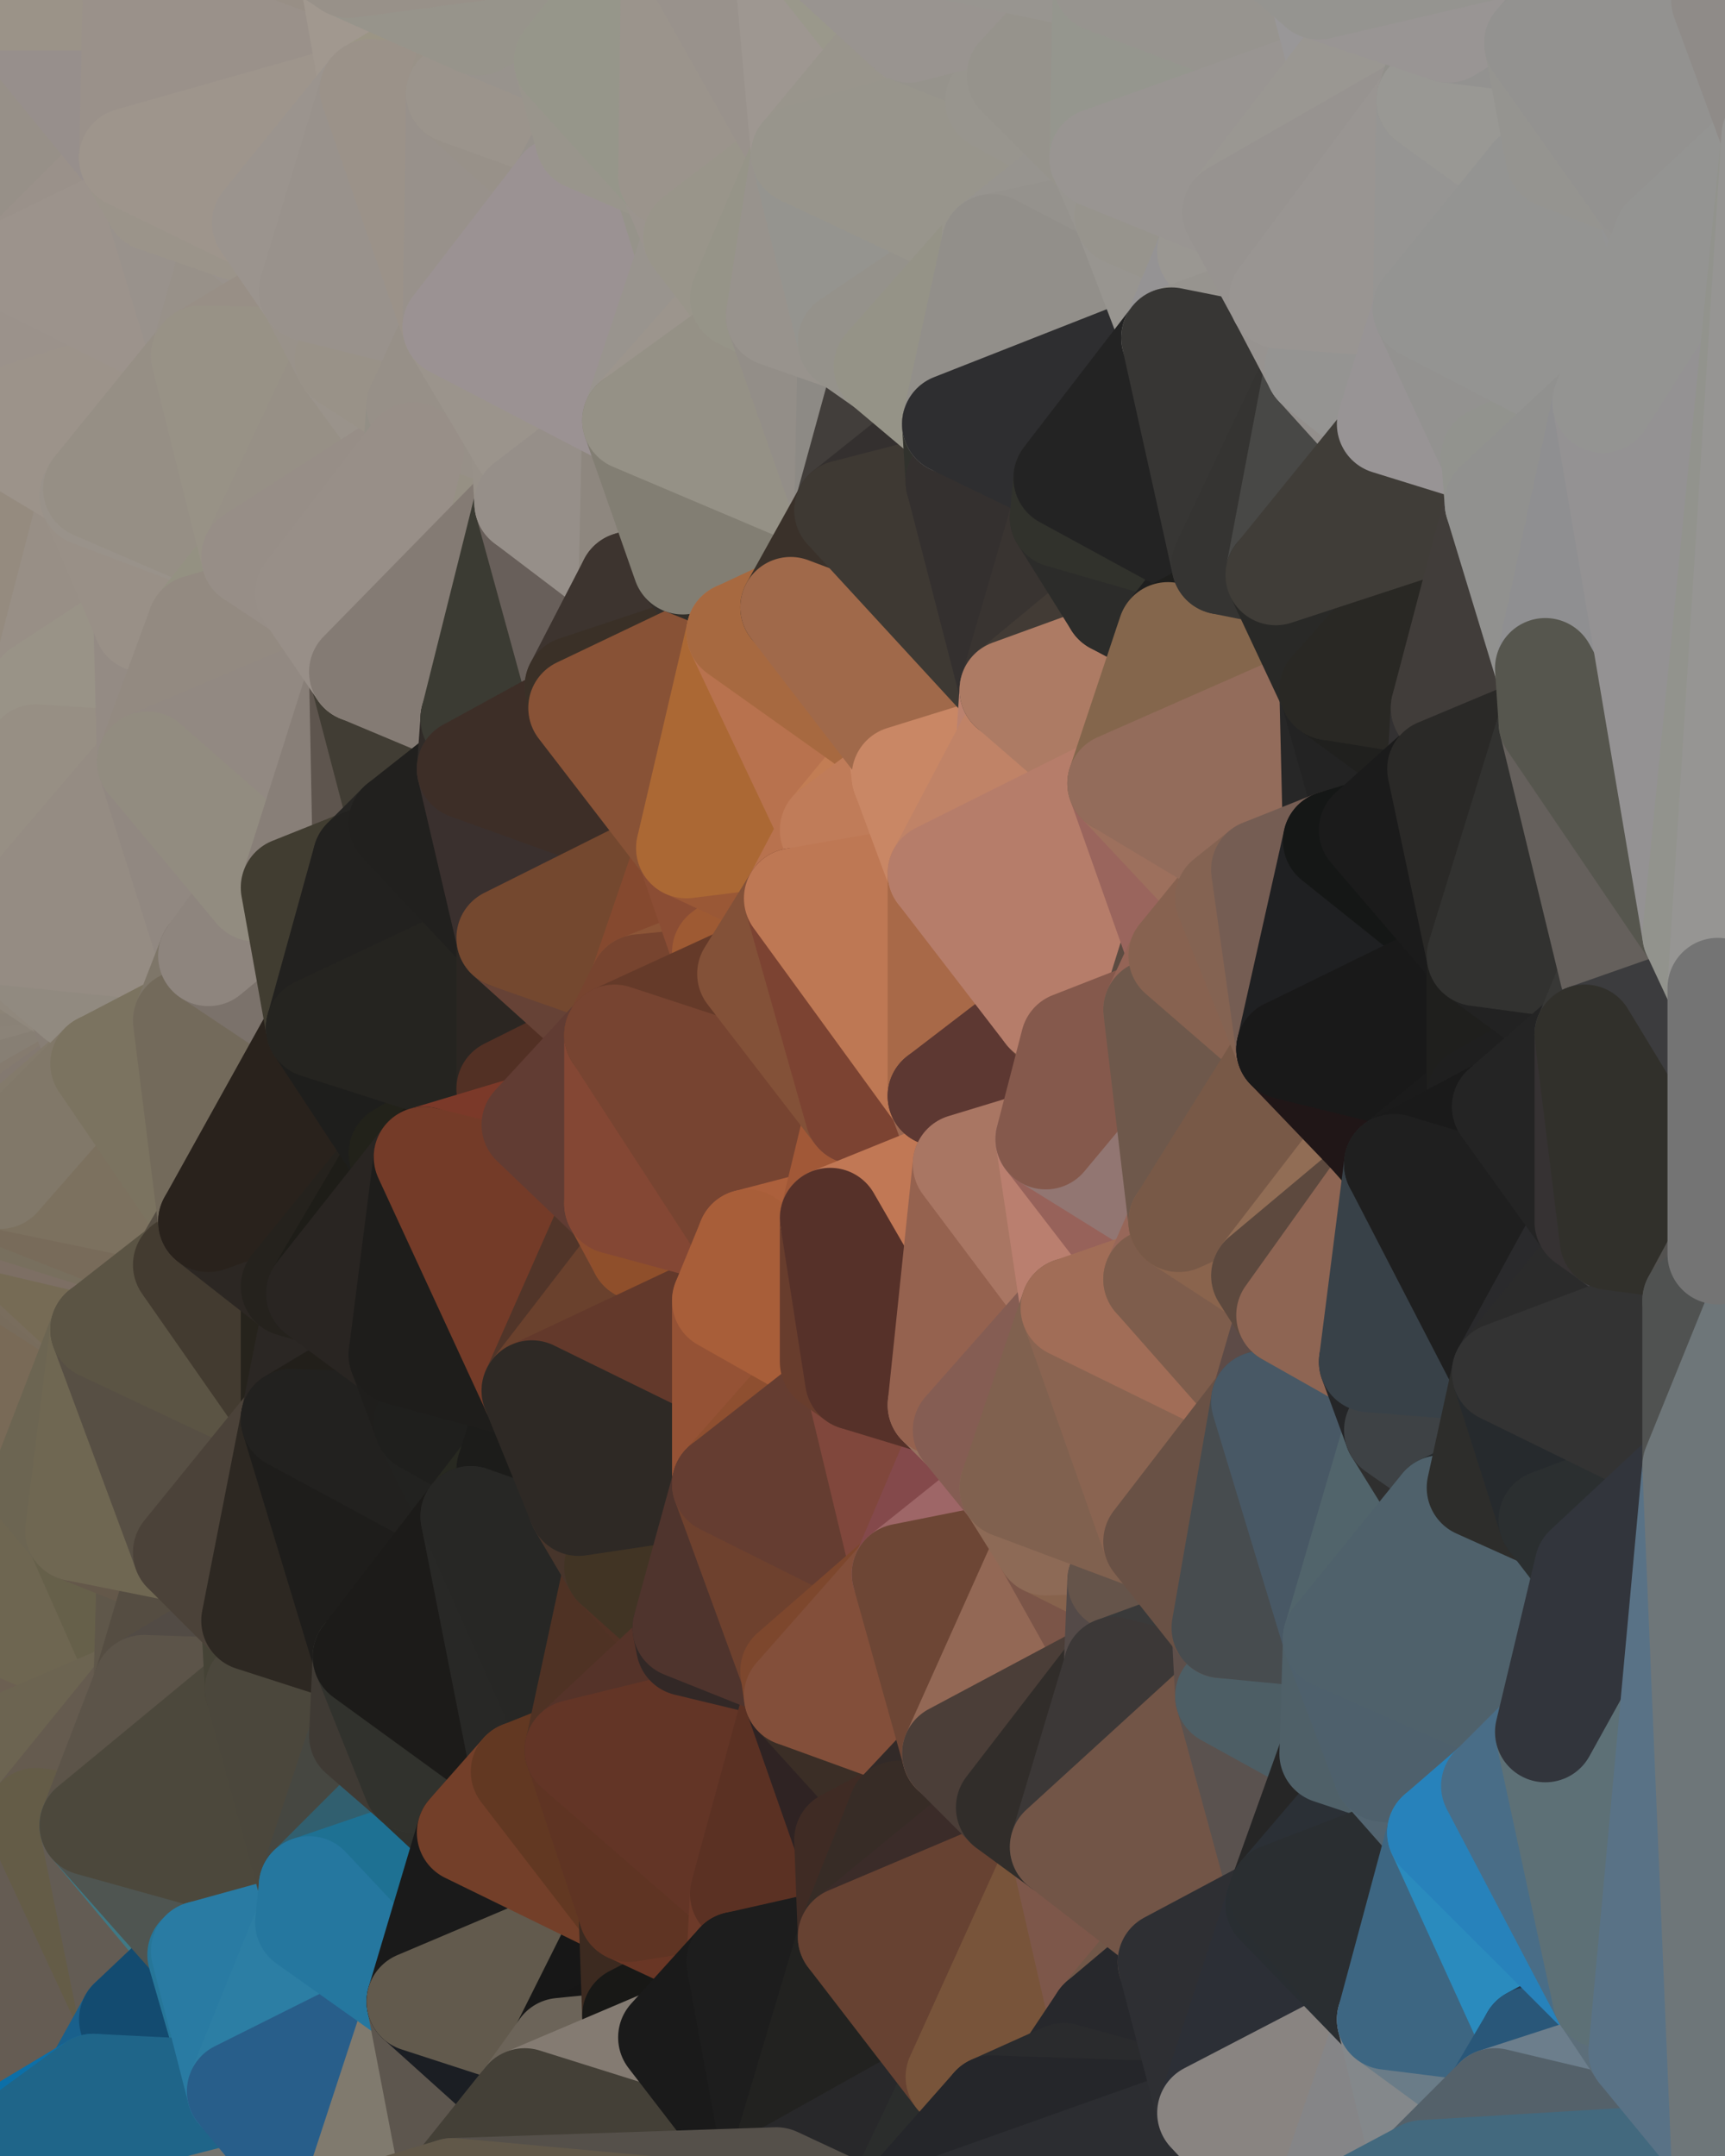 <?xml version="1.0" standalone="yes"?>
<svg width="480" height="600" xmlns="http://www.w3.org/2000/svg" version="1.1" ><polygon points="-34,148 -34,518 -18,444" fill="rgba(115, 103, 77, 1)" stroke="rgba(115, 103, 77, 1)" stroke-width="28" stroke-linejoin="round"/>
		<polygon points="-18,222 -34,148 -18,444" fill="rgba(142, 134, 123, 1)" stroke="rgba(142, 134, 123, 1)" stroke-width="28" stroke-linejoin="round"/>
		<polygon points="-34,518 -19,500 -18,444" fill="rgba(105, 95, 70, 1)" stroke="rgba(105, 95, 70, 1)" stroke-width="28" stroke-linejoin="round"/>
		<polygon points="-19,204 -34,148 -18,222" fill="rgba(150, 139, 135, 1)" stroke="rgba(150, 139, 135, 1)" stroke-width="28" stroke-linejoin="round"/>
		<polygon points="-4,118 -34,148 -3,130" fill="rgba(150, 140, 131, 1)" stroke="rgba(150, 140, 131, 1)" stroke-width="28" stroke-linejoin="round"/>
		<polygon points="-18,444 0,356 0,352" fill="rgba(118, 104, 77, 1)" stroke="rgba(118, 104, 77, 1)" stroke-width="28" stroke-linejoin="round"/>
		<polygon points="0,348 -18,444 0,352" fill="rgba(119, 105, 79, 1)" stroke="rgba(119, 105, 79, 1)" stroke-width="28" stroke-linejoin="round"/>
		<polygon points="0,356 -18,444 0,360" fill="rgba(117, 102, 83, 1)" stroke="rgba(117, 102, 83, 1)" stroke-width="28" stroke-linejoin="round"/>
		<polygon points="-18,444 0,364 0,360" fill="rgba(118, 103, 84, 1)" stroke="rgba(118, 103, 84, 1)" stroke-width="28" stroke-linejoin="round"/>
		<polygon points="0,344 -18,444 0,348" fill="rgba(117, 102, 79, 1)" stroke="rgba(117, 102, 79, 1)" stroke-width="28" stroke-linejoin="round"/>
		<polygon points="-18,444 0,372 0,368" fill="rgba(117, 101, 85, 1)" stroke="rgba(117, 101, 85, 1)" stroke-width="28" stroke-linejoin="round"/>
		<polygon points="0,364 -18,444 0,368" fill="rgba(116, 101, 78, 1)" stroke="rgba(116, 101, 78, 1)" stroke-width="28" stroke-linejoin="round"/>
		<polygon points="0,340 -18,444 0,344" fill="rgba(117, 105, 79, 1)" stroke="rgba(117, 105, 79, 1)" stroke-width="28" stroke-linejoin="round"/>
		<polygon points="0,336 -18,444 0,340" fill="rgba(117, 105, 83, 1)" stroke="rgba(117, 105, 83, 1)" stroke-width="28" stroke-linejoin="round"/>
		<polygon points="0,332 -18,444 0,336" fill="rgba(117, 105, 83, 1)" stroke="rgba(117, 105, 83, 1)" stroke-width="28" stroke-linejoin="round"/>
		<polygon points="-3,574 -34,518 0,599" fill="rgba(57, 89, 104, 1)" stroke="rgba(57, 89, 104, 1)" stroke-width="28" stroke-linejoin="round"/>
		<polygon points="-18,222 -18,444 0,332" fill="rgba(130, 119, 101, 1)" stroke="rgba(130, 119, 101, 1)" stroke-width="28" stroke-linejoin="round"/>
		<polygon points="0,328 -18,222 0,332" fill="rgba(142, 134, 123, 1)" stroke="rgba(142, 134, 123, 1)" stroke-width="28" stroke-linejoin="round"/>
		<polygon points="0,260 -18,222 0,264" fill="rgba(145, 137, 124, 1)" stroke="rgba(145, 137, 124, 1)" stroke-width="28" stroke-linejoin="round"/>
		<polygon points="-18,222 0,268 0,264" fill="rgba(144, 136, 123, 1)" stroke="rgba(144, 136, 123, 1)" stroke-width="28" stroke-linejoin="round"/>
		<polygon points="-18,222 0,272 0,268" fill="rgba(146, 138, 125, 1)" stroke="rgba(146, 138, 125, 1)" stroke-width="28" stroke-linejoin="round"/>
		<polygon points="-18,222 0,276 0,272" fill="rgba(147, 139, 128, 1)" stroke="rgba(147, 139, 128, 1)" stroke-width="28" stroke-linejoin="round"/>
		<polygon points="-18,222 0,280 0,276" fill="rgba(145, 137, 126, 1)" stroke="rgba(145, 137, 126, 1)" stroke-width="28" stroke-linejoin="round"/>
		<polygon points="-18,222 0,284 0,280" fill="rgba(144, 136, 125, 1)" stroke="rgba(144, 136, 125, 1)" stroke-width="28" stroke-linejoin="round"/>
		<polygon points="-18,222 0,288 0,284" fill="rgba(139, 131, 120, 1)" stroke="rgba(139, 131, 120, 1)" stroke-width="28" stroke-linejoin="round"/>
		<polygon points="-18,222 0,292 0,288" fill="rgba(145, 137, 126, 1)" stroke="rgba(145, 137, 126, 1)" stroke-width="28" stroke-linejoin="round"/>
		<polygon points="-18,222 0,296 0,292" fill="rgba(144, 136, 125, 1)" stroke="rgba(144, 136, 125, 1)" stroke-width="28" stroke-linejoin="round"/>
		<polygon points="-18,222 0,300 0,296" fill="rgba(141, 133, 120, 1)" stroke="rgba(141, 133, 120, 1)" stroke-width="28" stroke-linejoin="round"/>
		<polygon points="-18,222 0,304 0,300" fill="rgba(143, 135, 122, 1)" stroke="rgba(143, 135, 122, 1)" stroke-width="28" stroke-linejoin="round"/>
		<polygon points="-18,222 0,308 0,304" fill="rgba(143, 135, 122, 1)" stroke="rgba(143, 135, 122, 1)" stroke-width="28" stroke-linejoin="round"/>
		<polygon points="-18,222 0,312 0,308" fill="rgba(142, 134, 123, 1)" stroke="rgba(142, 134, 123, 1)" stroke-width="28" stroke-linejoin="round"/>
		<polygon points="-18,222 0,316 0,312" fill="rgba(142, 134, 123, 1)" stroke="rgba(142, 134, 123, 1)" stroke-width="28" stroke-linejoin="round"/>
		<polygon points="-18,222 0,320 0,316" fill="rgba(143, 135, 124, 1)" stroke="rgba(143, 135, 124, 1)" stroke-width="28" stroke-linejoin="round"/>
		<polygon points="-18,222 0,324 0,320" fill="rgba(139, 135, 123, 1)" stroke="rgba(139, 135, 123, 1)" stroke-width="28" stroke-linejoin="round"/>
		<polygon points="-18,222 0,328 0,324" fill="rgba(142, 136, 124, 1)" stroke="rgba(142, 136, 124, 1)" stroke-width="28" stroke-linejoin="round"/>
		<polygon points="-18,444 -19,500 -4,488" fill="rgba(107, 99, 78, 1)" stroke="rgba(107, 99, 78, 1)" stroke-width="28" stroke-linejoin="round"/>
		<polygon points="-3,574 0,599 6,592" fill="rgba(22, 105, 147, 1)" stroke="rgba(22, 105, 147, 1)" stroke-width="28" stroke-linejoin="round"/>
		<polygon points="-34,148 -4,118 6,74" fill="rgba(151, 141, 131, 1)" stroke="rgba(151, 141, 131, 1)" stroke-width="28" stroke-linejoin="round"/>
		<polygon points="0,0 -34,148 6,74" fill="rgba(154, 144, 134, 1)" stroke="rgba(154, 144, 134, 1)" stroke-width="28" stroke-linejoin="round"/>
		<polygon points="-19,204 -18,222 10,210" fill="rgba(148, 139, 130, 1)" stroke="rgba(148, 139, 130, 1)" stroke-width="28" stroke-linejoin="round"/>
		<polygon points="-4,488 -19,500 10,506" fill="rgba(104, 93, 71, 1)" stroke="rgba(104, 93, 71, 1)" stroke-width="28" stroke-linejoin="round"/>
		<polygon points="-19,204 10,210 11,192" fill="rgba(150, 142, 131, 1)" stroke="rgba(150, 142, 131, 1)" stroke-width="28" stroke-linejoin="round"/>
		<polygon points="-34,148 -19,204 11,192" fill="rgba(148, 138, 126, 1)" stroke="rgba(148, 138, 126, 1)" stroke-width="28" stroke-linejoin="round"/>
		<polygon points="0,372 -18,444 11,414" fill="rgba(116, 102, 76, 1)" stroke="rgba(116, 102, 76, 1)" stroke-width="28" stroke-linejoin="round"/>
		<polygon points="-19,500 -34,518 10,506" fill="rgba(104, 96, 77, 1)" stroke="rgba(104, 96, 77, 1)" stroke-width="28" stroke-linejoin="round"/>
		<polygon points="11,414 -18,444 21,426" fill="rgba(113, 100, 81, 1)" stroke="rgba(113, 100, 81, 1)" stroke-width="28" stroke-linejoin="round"/>
		<polygon points="0,268 0,272 21,278" fill="rgba(145, 136, 127, 1)" stroke="rgba(145, 136, 127, 1)" stroke-width="28" stroke-linejoin="round"/>
		<polygon points="0,272 0,276 21,278" fill="rgba(146, 137, 128, 1)" stroke="rgba(146, 137, 128, 1)" stroke-width="28" stroke-linejoin="round"/>
		<polygon points="0,276 0,280 21,278" fill="rgba(144, 135, 126, 1)" stroke="rgba(144, 135, 126, 1)" stroke-width="28" stroke-linejoin="round"/>
		<polygon points="0,280 0,284 21,278" fill="rgba(147, 139, 128, 1)" stroke="rgba(147, 139, 128, 1)" stroke-width="28" stroke-linejoin="round"/>
		<polygon points="0,284 0,288 21,278" fill="rgba(144, 136, 125, 1)" stroke="rgba(144, 136, 125, 1)" stroke-width="28" stroke-linejoin="round"/>
		<polygon points="-3,574 6,592 26,580" fill="rgba(19, 114, 170, 1)" stroke="rgba(19, 114, 170, 1)" stroke-width="28" stroke-linejoin="round"/>
		<polygon points="-3,130 25,138 26,136" fill="rgba(155, 147, 136, 1)" stroke="rgba(155, 147, 136, 1)" stroke-width="28" stroke-linejoin="round"/>
		<polygon points="0,264 0,268 21,278" fill="rgba(147, 139, 128, 1)" stroke="rgba(147, 139, 128, 1)" stroke-width="28" stroke-linejoin="round"/>
		<polygon points="0,288 0,292 21,278" fill="rgba(146, 138, 127, 1)" stroke="rgba(146, 138, 127, 1)" stroke-width="28" stroke-linejoin="round"/>
		<polygon points="0,308 0,312 28,296" fill="rgba(134, 125, 110, 1)" stroke="rgba(134, 125, 110, 1)" stroke-width="28" stroke-linejoin="round"/>
		<polygon points="0,292 0,296 28,296" fill="rgba(140, 132, 121, 1)" stroke="rgba(140, 132, 121, 1)" stroke-width="28" stroke-linejoin="round"/>
		<polygon points="21,278 0,292 28,296" fill="rgba(140, 132, 119, 1)" stroke="rgba(140, 132, 119, 1)" stroke-width="28" stroke-linejoin="round"/>
		<polygon points="0,296 0,300 28,296" fill="rgba(138, 130, 119, 1)" stroke="rgba(138, 130, 119, 1)" stroke-width="28" stroke-linejoin="round"/>
		<polygon points="0,300 0,304 28,296" fill="rgba(139, 131, 120, 1)" stroke="rgba(139, 131, 120, 1)" stroke-width="28" stroke-linejoin="round"/>
		<polygon points="0,304 0,308 28,296" fill="rgba(135, 127, 116, 1)" stroke="rgba(135, 127, 116, 1)" stroke-width="28" stroke-linejoin="round"/>
		<polygon points="0,356 0,360 28,370" fill="rgba(120, 108, 86, 1)" stroke="rgba(120, 108, 86, 1)" stroke-width="28" stroke-linejoin="round"/>
		<polygon points="0,360 0,364 28,370" fill="rgba(119, 106, 87, 1)" stroke="rgba(119, 106, 87, 1)" stroke-width="28" stroke-linejoin="round"/>
		<polygon points="0,368 0,372 28,370" fill="rgba(119, 108, 88, 1)" stroke="rgba(119, 108, 88, 1)" stroke-width="28" stroke-linejoin="round"/>
		<polygon points="0,364 0,368 28,370" fill="rgba(117, 104, 87, 1)" stroke="rgba(117, 104, 87, 1)" stroke-width="28" stroke-linejoin="round"/>
		<polygon points="-4,118 -3,130 26,136" fill="rgba(150, 147, 132, 1)" stroke="rgba(150, 147, 132, 1)" stroke-width="28" stroke-linejoin="round"/>
		<polygon points="-3,130 11,192 25,138" fill="rgba(153, 144, 135, 1)" stroke="rgba(153, 144, 135, 1)" stroke-width="28" stroke-linejoin="round"/>
		<polygon points="0,260 0,264 21,278" fill="rgba(144, 136, 125, 1)" stroke="rgba(144, 136, 125, 1)" stroke-width="28" stroke-linejoin="round"/>
		<polygon points="-3,130 -34,148 11,192" fill="rgba(149, 139, 127, 1)" stroke="rgba(149, 139, 127, 1)" stroke-width="28" stroke-linejoin="round"/>
		<polygon points="-18,222 0,260 10,210" fill="rgba(146, 136, 126, 1)" stroke="rgba(146, 136, 126, 1)" stroke-width="28" stroke-linejoin="round"/>
		<polygon points="-34,518 -3,574 10,506" fill="rgba(103, 91, 75, 1)" stroke="rgba(103, 91, 75, 1)" stroke-width="28" stroke-linejoin="round"/>
		<polygon points="0,0 6,74 36,44" fill="rgba(151, 144, 136, 1)" stroke="rgba(151, 144, 136, 1)" stroke-width="28" stroke-linejoin="round"/>
		<polygon points="-3,574 26,580 36,562" fill="rgba(26, 102, 138, 1)" stroke="rgba(26, 102, 138, 1)" stroke-width="28" stroke-linejoin="round"/>
		<polygon points="0,312 0,316 28,296" fill="rgba(133, 123, 111, 1)" stroke="rgba(133, 123, 111, 1)" stroke-width="28" stroke-linejoin="round"/>
		<polygon points="0,352 0,356 28,370" fill="rgba(120, 108, 92, 1)" stroke="rgba(120, 108, 92, 1)" stroke-width="28" stroke-linejoin="round"/>
		<polygon points="0,372 11,414 28,370" fill="rgba(121, 106, 87, 1)" stroke="rgba(121, 106, 87, 1)" stroke-width="28" stroke-linejoin="round"/>
		<polygon points="25,138 11,192 40,173" fill="rgba(152, 143, 134, 1)" stroke="rgba(152, 143, 134, 1)" stroke-width="28" stroke-linejoin="round"/>
		<polygon points="-18,444 -4,488 40,469" fill="rgba(108, 96, 82, 1)" stroke="rgba(108, 96, 82, 1)" stroke-width="28" stroke-linejoin="round"/>
		<polygon points="21,426 -18,444 40,469" fill="rgba(110, 102, 81, 1)" stroke="rgba(110, 102, 81, 1)" stroke-width="28" stroke-linejoin="round"/>
		<polygon points="0,348 0,352 28,370" fill="rgba(120, 108, 92, 1)" stroke="rgba(120, 108, 92, 1)" stroke-width="28" stroke-linejoin="round"/>
		<polygon points="36,44 6,74 43,56" fill="rgba(154, 145, 138, 1)" stroke="rgba(154, 145, 138, 1)" stroke-width="28" stroke-linejoin="round"/>
		<polygon points="21,426 40,469 41,434" fill="rgba(102, 96, 74, 1)" stroke="rgba(102, 96, 74, 1)" stroke-width="28" stroke-linejoin="round"/>
		<polygon points="11,192 10,210 41,212" fill="rgba(152, 143, 136, 1)" stroke="rgba(152, 143, 136, 1)" stroke-width="28" stroke-linejoin="round"/>
		<polygon points="-4,488 10,506 40,469" fill="rgba(108, 100, 81, 1)" stroke="rgba(108, 100, 81, 1)" stroke-width="28" stroke-linejoin="round"/>
		<polygon points="10,506 25,508 40,469" fill="rgba(101, 91, 79, 1)" stroke="rgba(101, 91, 79, 1)" stroke-width="28" stroke-linejoin="round"/>
		<polygon points="0,0 36,44 37,0" fill="rgba(151, 143, 140, 1)" stroke="rgba(151, 143, 140, 1)" stroke-width="28" stroke-linejoin="round"/>
		<polygon points="10,506 -3,574 36,562" fill="rgba(101, 92, 83, 1)" stroke="rgba(101, 92, 83, 1)" stroke-width="28" stroke-linejoin="round"/>
		<polygon points="25,508 10,506 36,562" fill="rgba(100, 92, 71, 1)" stroke="rgba(100, 92, 71, 1)" stroke-width="28" stroke-linejoin="round"/>
		<polygon points="0,316 0,320 28,296" fill="rgba(131, 121, 112, 1)" stroke="rgba(131, 121, 112, 1)" stroke-width="28" stroke-linejoin="round"/>
		<polygon points="0,344 0,348 28,370" fill="rgba(121, 109, 93, 1)" stroke="rgba(121, 109, 93, 1)" stroke-width="28" stroke-linejoin="round"/>
		<polygon points="21,278 28,296 51,284" fill="rgba(135, 126, 117, 1)" stroke="rgba(135, 126, 117, 1)" stroke-width="28" stroke-linejoin="round"/>
		<polygon points="0,340 0,344 51,352" fill="rgba(115, 107, 88, 1)" stroke="rgba(115, 107, 88, 1)" stroke-width="28" stroke-linejoin="round"/>
		<polygon points="0,344 28,370 51,352" fill="rgba(118, 107, 85, 1)" stroke="rgba(118, 107, 85, 1)" stroke-width="28" stroke-linejoin="round"/>
		<polygon points="0,336 0,340 51,352" fill="rgba(125, 111, 100, 1)" stroke="rgba(125, 111, 100, 1)" stroke-width="28" stroke-linejoin="round"/>
		<polygon points="40,173 11,192 41,212" fill="rgba(153, 147, 135, 1)" stroke="rgba(153, 147, 135, 1)" stroke-width="28" stroke-linejoin="round"/>
		<polygon points="0,320 0,324 28,296" fill="rgba(131, 122, 107, 1)" stroke="rgba(131, 122, 107, 1)" stroke-width="28" stroke-linejoin="round"/>
		<polygon points="10,210 0,260 41,212" fill="rgba(151, 143, 132, 1)" stroke="rgba(151, 143, 132, 1)" stroke-width="28" stroke-linejoin="round"/>
		<polygon points="6,74 -4,118 56,99" fill="rgba(155, 146, 139, 1)" stroke="rgba(155, 146, 139, 1)" stroke-width="28" stroke-linejoin="round"/>
		<polygon points="-4,118 26,136 56,99" fill="rgba(156, 147, 138, 1)" stroke="rgba(156, 147, 138, 1)" stroke-width="28" stroke-linejoin="round"/>
		<polygon points="25,508 36,562 55,544" fill="rgba(99, 92, 84, 1)" stroke="rgba(99, 92, 84, 1)" stroke-width="28" stroke-linejoin="round"/>
		<polygon points="0,332 0,336 51,352" fill="rgba(120, 111, 94, 1)" stroke="rgba(120, 111, 94, 1)" stroke-width="28" stroke-linejoin="round"/>
		<polygon points="21,278 51,284 58,266" fill="rgba(142, 134, 121, 1)" stroke="rgba(142, 134, 121, 1)" stroke-width="28" stroke-linejoin="round"/>
		<polygon points="0,260 21,278 58,266" fill="rgba(145, 138, 128, 1)" stroke="rgba(145, 138, 128, 1)" stroke-width="28" stroke-linejoin="round"/>
		<polygon points="41,212 0,260 58,266" fill="rgba(149, 140, 131, 1)" stroke="rgba(149, 140, 131, 1)" stroke-width="28" stroke-linejoin="round"/>
		<polygon points="0,328 0,332 58,340" fill="rgba(122, 111, 93, 1)" stroke="rgba(122, 111, 93, 1)" stroke-width="28" stroke-linejoin="round"/>
		<polygon points="0,332 51,352 58,340" fill="rgba(120, 107, 90, 1)" stroke="rgba(120, 107, 90, 1)" stroke-width="28" stroke-linejoin="round"/>
		<polygon points="28,296 0,328 58,340" fill="rgba(124, 113, 95, 1)" stroke="rgba(124, 113, 95, 1)" stroke-width="28" stroke-linejoin="round"/>
		<polygon points="25,508 55,544 56,543" fill="rgba(63, 121, 133, 1)" stroke="rgba(63, 121, 133, 1)" stroke-width="28" stroke-linejoin="round"/>
		<polygon points="43,56 6,74 56,99" fill="rgba(156, 147, 140, 1)" stroke="rgba(156, 147, 140, 1)" stroke-width="28" stroke-linejoin="round"/>
		<polygon points="0,324 0,328 28,296" fill="rgba(129, 120, 105, 1)" stroke="rgba(129, 120, 105, 1)" stroke-width="28" stroke-linejoin="round"/>
		<polygon points="36,562 26,580 66,582" fill="rgba(25, 96, 140, 1)" stroke="rgba(25, 96, 140, 1)" stroke-width="28" stroke-linejoin="round"/>
		<polygon points="40,173 41,212 55,174" fill="rgba(148, 139, 132, 1)" stroke="rgba(148, 139, 132, 1)" stroke-width="28" stroke-linejoin="round"/>
		<polygon points="41,434 40,469 51,432" fill="rgba(95, 87, 74, 1)" stroke="rgba(95, 87, 74, 1)" stroke-width="28" stroke-linejoin="round"/>
		<polygon points="21,426 41,434 51,432" fill="rgba(100, 88, 74, 1)" stroke="rgba(100, 88, 74, 1)" stroke-width="28" stroke-linejoin="round"/>
		<polygon points="51,432 40,469 70,451" fill="rgba(85, 77, 66, 1)" stroke="rgba(85, 77, 66, 1)" stroke-width="28" stroke-linejoin="round"/>
		<polygon points="40,173 55,174 70,155" fill="rgba(155, 146, 139, 1)" stroke="rgba(155, 146, 139, 1)" stroke-width="28" stroke-linejoin="round"/>
		<polygon points="25,138 40,173 70,155" fill="rgba(153, 144, 135, 1)" stroke="rgba(153, 144, 135, 1)" stroke-width="28" stroke-linejoin="round"/>
		<polygon points="43,56 56,99 66,64" fill="rgba(153, 146, 140, 1)" stroke="rgba(153, 146, 140, 1)" stroke-width="28" stroke-linejoin="round"/>
		<polygon points="41,212 58,266 71,248" fill="rgba(145, 136, 129, 1)" stroke="rgba(145, 136, 129, 1)" stroke-width="28" stroke-linejoin="round"/>
		<polygon points="26,136 25,138 70,155" fill="rgba(153, 146, 138, 1)" stroke="rgba(153, 146, 138, 1)" stroke-width="28" stroke-linejoin="round"/>
		<polygon points="0,0 37,0 67,-29" fill="rgba(155, 147, 136, 1)" stroke="rgba(155, 147, 136, 1)" stroke-width="28" stroke-linejoin="round"/>
		<polygon points="11,414 21,426 28,370" fill="rgba(108, 101, 82, 1)" stroke="rgba(108, 101, 82, 1)" stroke-width="28" stroke-linejoin="round"/>
		<polygon points="70,451 40,469 71,470" fill="rgba(82, 75, 69, 1)" stroke="rgba(82, 75, 69, 1)" stroke-width="28" stroke-linejoin="round"/>
		<polygon points="55,544 36,562 66,582" fill="rgba(19, 75, 112, 1)" stroke="rgba(19, 75, 112, 1)" stroke-width="28" stroke-linejoin="round"/>
		<polygon points="51,284 28,296 58,340" fill="rgba(123, 115, 96, 1)" stroke="rgba(123, 115, 96, 1)" stroke-width="28" stroke-linejoin="round"/>
		<polygon points="28,370 21,426 51,432" fill="rgba(111, 103, 82, 1)" stroke="rgba(111, 103, 82, 1)" stroke-width="28" stroke-linejoin="round"/>
		<polygon points="58,340 51,352 81,358" fill="rgba(86, 78, 67, 1)" stroke="rgba(86, 78, 67, 1)" stroke-width="28" stroke-linejoin="round"/>
		<polygon points="28,370 51,432 81,395" fill="rgba(87, 79, 68, 1)" stroke="rgba(87, 79, 68, 1)" stroke-width="28" stroke-linejoin="round"/>
		<polygon points="51,352 28,370 81,395" fill="rgba(91, 84, 68, 1)" stroke="rgba(91, 84, 68, 1)" stroke-width="28" stroke-linejoin="round"/>
		<polygon points="56,99 26,136 70,155" fill="rgba(150, 143, 133, 1)" stroke="rgba(150, 143, 133, 1)" stroke-width="28" stroke-linejoin="round"/>
		<polygon points="66,64 56,99 86,81" fill="rgba(152, 145, 137, 1)" stroke="rgba(152, 145, 137, 1)" stroke-width="28" stroke-linejoin="round"/>
		<polygon points="73,62 66,64 86,81" fill="rgba(153, 146, 140, 1)" stroke="rgba(153, 146, 140, 1)" stroke-width="28" stroke-linejoin="round"/>
		<polygon points="56,543 85,535 86,525" fill="rgba(29, 103, 140, 1)" stroke="rgba(29, 103, 140, 1)" stroke-width="28" stroke-linejoin="round"/>
		<polygon points="70,155 55,174 85,165" fill="rgba(148, 145, 130, 1)" stroke="rgba(148, 145, 130, 1)" stroke-width="28" stroke-linejoin="round"/>
		<polygon points="40,469 25,508 71,470" fill="rgba(92, 84, 73, 1)" stroke="rgba(92, 84, 73, 1)" stroke-width="28" stroke-linejoin="round"/>
		<polygon points="58,266 51,284 88,286" fill="rgba(126, 118, 105, 1)" stroke="rgba(126, 118, 105, 1)" stroke-width="28" stroke-linejoin="round"/>
		<polygon points="25,508 56,543 86,525" fill="rgba(79, 85, 81, 1)" stroke="rgba(79, 85, 81, 1)" stroke-width="28" stroke-linejoin="round"/>
		<polygon points="71,470 25,508 86,525" fill="rgba(76, 72, 60, 1)" stroke="rgba(76, 72, 60, 1)" stroke-width="28" stroke-linejoin="round"/>
		<polygon points="51,352 81,395 81,358" fill="rgba(67, 59, 48, 1)" stroke="rgba(67, 59, 48, 1)" stroke-width="28" stroke-linejoin="round"/>
		<polygon points="36,44 43,56 73,62" fill="rgba(155, 148, 138, 1)" stroke="rgba(155, 148, 138, 1)" stroke-width="28" stroke-linejoin="round"/>
		<polygon points="43,56 66,64 73,62" fill="rgba(155, 148, 138, 1)" stroke="rgba(155, 148, 138, 1)" stroke-width="28" stroke-linejoin="round"/>
		<polygon points="56,543 55,544 66,582" fill="rgba(38, 118, 153, 1)" stroke="rgba(38, 118, 153, 1)" stroke-width="28" stroke-linejoin="round"/>
		<polygon points="6,592 0,599 26,580" fill="rgba(12, 111, 168, 1)" stroke="rgba(12, 111, 168, 1)" stroke-width="28" stroke-linejoin="round"/>
		<polygon points="86,81 56,99 96,100" fill="rgba(152, 143, 134, 1)" stroke="rgba(152, 143, 134, 1)" stroke-width="28" stroke-linejoin="round"/>
		<polygon points="67,-29 37,0 97,-9" fill="rgba(155, 146, 137, 1)" stroke="rgba(155, 146, 137, 1)" stroke-width="28" stroke-linejoin="round"/>
		<polygon points="66,582 0,599 96,618" fill="rgba(117, 116, 111, 1)" stroke="rgba(117, 116, 111, 1)" stroke-width="28" stroke-linejoin="round"/>
		<polygon points="51,284 58,340 88,286" fill="rgba(115, 106, 91, 1)" stroke="rgba(115, 106, 91, 1)" stroke-width="28" stroke-linejoin="round"/>
		<polygon points="81,247 58,266 88,286" fill="rgba(123, 114, 107, 1)" stroke="rgba(123, 114, 107, 1)" stroke-width="28" stroke-linejoin="round"/>
		<polygon points="81,358 81,395 88,360" fill="rgba(38, 35, 28, 1)" stroke="rgba(38, 35, 28, 1)" stroke-width="28" stroke-linejoin="round"/>
		<polygon points="71,248 58,266 81,247" fill="rgba(142, 133, 126, 1)" stroke="rgba(142, 133, 126, 1)" stroke-width="28" stroke-linejoin="round"/>
		<polygon points="26,580 0,599 66,582" fill="rgba(31, 101, 137, 1)" stroke="rgba(31, 101, 137, 1)" stroke-width="28" stroke-linejoin="round"/>
		<polygon points="85,165 55,174 100,187" fill="rgba(147, 138, 129, 1)" stroke="rgba(147, 138, 129, 1)" stroke-width="28" stroke-linejoin="round"/>
		<polygon points="70,451 71,470 101,461" fill="rgba(69, 67, 54, 1)" stroke="rgba(69, 67, 54, 1)" stroke-width="28" stroke-linejoin="round"/>
		<polygon points="56,543 66,582 85,535" fill="rgba(41, 123, 163, 1)" stroke="rgba(41, 123, 163, 1)" stroke-width="28" stroke-linejoin="round"/>
		<polygon points="97,-9 37,0 103,25" fill="rgba(152, 143, 134, 1)" stroke="rgba(152, 143, 134, 1)" stroke-width="28" stroke-linejoin="round"/>
		<polygon points="37,0 36,44 103,25" fill="rgba(154, 145, 138, 1)" stroke="rgba(154, 145, 138, 1)" stroke-width="28" stroke-linejoin="round"/>
		<polygon points="36,44 73,62 103,25" fill="rgba(158, 149, 140, 1)" stroke="rgba(158, 149, 140, 1)" stroke-width="28" stroke-linejoin="round"/>
		<polygon points="71,470 100,483 101,461" fill="rgba(73, 65, 54, 1)" stroke="rgba(73, 65, 54, 1)" stroke-width="28" stroke-linejoin="round"/>
		<polygon points="55,174 41,212 100,187" fill="rgba(147, 138, 129, 1)" stroke="rgba(147, 138, 129, 1)" stroke-width="28" stroke-linejoin="round"/>
		<polygon points="41,212 81,247 100,187" fill="rgba(146, 137, 130, 1)" stroke="rgba(146, 137, 130, 1)" stroke-width="28" stroke-linejoin="round"/>
		<polygon points="71,470 86,525 100,483" fill="rgba(75, 71, 60, 1)" stroke="rgba(75, 71, 60, 1)" stroke-width="28" stroke-linejoin="round"/>
		<polygon points="56,99 70,155 96,100" fill="rgba(152, 146, 134, 1)" stroke="rgba(152, 146, 134, 1)" stroke-width="28" stroke-linejoin="round"/>
		<polygon points="51,432 70,451 81,395" fill="rgba(75, 66, 57, 1)" stroke="rgba(75, 66, 57, 1)" stroke-width="28" stroke-linejoin="round"/>
		<polygon points="41,212 71,248 81,247" fill="rgba(146, 140, 128, 1)" stroke="rgba(146, 140, 128, 1)" stroke-width="28" stroke-linejoin="round"/>
		<polygon points="88,360 81,395 111,377" fill="rgba(43, 39, 36, 1)" stroke="rgba(43, 39, 36, 1)" stroke-width="28" stroke-linejoin="round"/>
		<polygon points="58,340 81,358 111,321" fill="rgba(44, 39, 35, 1)" stroke="rgba(44, 39, 35, 1)" stroke-width="28" stroke-linejoin="round"/>
		<polygon points="88,286 58,340 111,321" fill="rgba(41, 34, 28, 1)" stroke="rgba(41, 34, 28, 1)" stroke-width="28" stroke-linejoin="round"/>
		<polygon points="100,187 81,247 101,239" fill="rgba(136, 127, 120, 1)" stroke="rgba(136, 127, 120, 1)" stroke-width="28" stroke-linejoin="round"/>
		<polygon points="96,100 70,155 115,126" fill="rgba(151, 144, 134, 1)" stroke="rgba(151, 144, 134, 1)" stroke-width="28" stroke-linejoin="round"/>
		<polygon points="100,187 101,239 111,229" fill="rgba(94, 85, 78, 1)" stroke="rgba(94, 85, 78, 1)" stroke-width="28" stroke-linejoin="round"/>
		<polygon points="81,358 88,360 111,321" fill="rgba(37, 34, 29, 1)" stroke="rgba(37, 34, 29, 1)" stroke-width="28" stroke-linejoin="round"/>
		<polygon points="85,535 66,582 116,557" fill="rgba(44, 126, 164, 1)" stroke="rgba(44, 126, 164, 1)" stroke-width="28" stroke-linejoin="round"/>
		<polygon points="96,100 115,126 116,113" fill="rgba(154, 147, 139, 1)" stroke="rgba(154, 147, 139, 1)" stroke-width="28" stroke-linejoin="round"/>
		<polygon points="100,483 86,525 115,496" fill="rgba(70, 71, 65, 1)" stroke="rgba(70, 71, 65, 1)" stroke-width="28" stroke-linejoin="round"/>
		<polygon points="111,377 81,395 118,396" fill="rgba(34, 31, 26, 1)" stroke="rgba(34, 31, 26, 1)" stroke-width="28" stroke-linejoin="round"/>
		<polygon points="70,155 85,165 115,126" fill="rgba(151, 142, 135, 1)" stroke="rgba(151, 142, 135, 1)" stroke-width="28" stroke-linejoin="round"/>
		<polygon points="81,247 88,286 101,239" fill="rgba(65, 61, 49, 1)" stroke="rgba(65, 61, 49, 1)" stroke-width="28" stroke-linejoin="round"/>
		<polygon points="86,81 96,100 126,91" fill="rgba(153, 146, 138, 1)" stroke="rgba(153, 146, 138, 1)" stroke-width="28" stroke-linejoin="round"/>
		<polygon points="96,100 116,113 126,91" fill="rgba(153, 146, 136, 1)" stroke="rgba(153, 146, 136, 1)" stroke-width="28" stroke-linejoin="round"/>
		<polygon points="81,395 70,451 101,461" fill="rgba(45, 40, 34, 1)" stroke="rgba(45, 40, 34, 1)" stroke-width="28" stroke-linejoin="round"/>
		<polygon points="100,187 130,214 131,200" fill="rgba(60, 58, 46, 1)" stroke="rgba(60, 58, 46, 1)" stroke-width="28" stroke-linejoin="round"/>
		<polygon points="81,395 101,461 131,422" fill="rgba(30, 29, 27, 1)" stroke="rgba(30, 29, 27, 1)" stroke-width="28" stroke-linejoin="round"/>
		<polygon points="118,396 81,395 131,422" fill="rgba(34, 33, 31, 1)" stroke="rgba(34, 33, 31, 1)" stroke-width="28" stroke-linejoin="round"/>
		<polygon points="100,187 111,229 130,214" fill="rgba(65, 61, 52, 1)" stroke="rgba(65, 61, 52, 1)" stroke-width="28" stroke-linejoin="round"/>
		<polygon points="115,496 86,525 130,510" fill="rgba(49, 95, 111, 1)" stroke="rgba(49, 95, 111, 1)" stroke-width="28" stroke-linejoin="round"/>
		<polygon points="66,582 96,618 116,557" fill="rgba(40, 94, 138, 1)" stroke="rgba(40, 94, 138, 1)" stroke-width="28" stroke-linejoin="round"/>
		<polygon points="97,-9 103,25 133,7" fill="rgba(161, 152, 143, 1)" stroke="rgba(161, 152, 143, 1)" stroke-width="28" stroke-linejoin="round"/>
		<polygon points="103,25 127,26 133,7" fill="rgba(155, 149, 133, 1)" stroke="rgba(155, 149, 133, 1)" stroke-width="28" stroke-linejoin="round"/>
		<polygon points="86,525 116,557 130,510" fill="rgba(30, 113, 147, 1)" stroke="rgba(30, 113, 147, 1)" stroke-width="28" stroke-linejoin="round"/>
		<polygon points="116,557 96,618 126,609" fill="rgba(128, 122, 110, 1)" stroke="rgba(128, 122, 110, 1)" stroke-width="28" stroke-linejoin="round"/>
		<polygon points="111,321 88,360 118,322" fill="rgba(30, 29, 24, 1)" stroke="rgba(30, 29, 24, 1)" stroke-width="28" stroke-linejoin="round"/>
		<polygon points="86,525 85,535 116,557" fill="rgba(37, 119, 159, 1)" stroke="rgba(37, 119, 159, 1)" stroke-width="28" stroke-linejoin="round"/>
		<polygon points="73,62 86,81 103,25" fill="rgba(155, 148, 142, 1)" stroke="rgba(155, 148, 142, 1)" stroke-width="28" stroke-linejoin="round"/>
		<polygon points="88,286 111,321 141,303" fill="rgba(30, 30, 28, 1)" stroke="rgba(30, 30, 28, 1)" stroke-width="28" stroke-linejoin="round"/>
		<polygon points="111,321 118,322 141,303" fill="rgba(34, 34, 26, 1)" stroke="rgba(34, 34, 26, 1)" stroke-width="28" stroke-linejoin="round"/>
		<polygon points="111,229 101,239 141,261" fill="rgba(38, 37, 35, 1)" stroke="rgba(38, 37, 35, 1)" stroke-width="28" stroke-linejoin="round"/>
		<polygon points="101,239 88,286 141,261" fill="rgba(34, 33, 31, 1)" stroke="rgba(34, 33, 31, 1)" stroke-width="28" stroke-linejoin="round"/>
		<polygon points="118,396 131,422 141,409" fill="rgba(34, 34, 32, 1)" stroke="rgba(34, 34, 32, 1)" stroke-width="28" stroke-linejoin="round"/>
		<polygon points="88,360 111,377 118,322" fill="rgba(41, 37, 34, 1)" stroke="rgba(41, 37, 34, 1)" stroke-width="28" stroke-linejoin="round"/>
		<polygon points="115,496 130,510 145,493" fill="rgba(48, 49, 44, 1)" stroke="rgba(48, 49, 44, 1)" stroke-width="28" stroke-linejoin="round"/>
		<polygon points="116,113 115,126 145,123" fill="rgba(147, 143, 134, 1)" stroke="rgba(147, 143, 134, 1)" stroke-width="28" stroke-linejoin="round"/>
		<polygon points="101,461 100,483 115,496" fill="rgba(63, 58, 52, 1)" stroke="rgba(63, 58, 52, 1)" stroke-width="28" stroke-linejoin="round"/>
		<polygon points="145,123 115,126 146,140" fill="rgba(152, 145, 137, 1)" stroke="rgba(152, 145, 137, 1)" stroke-width="28" stroke-linejoin="round"/>
		<polygon points="116,557 126,609 146,584" fill="rgba(93, 86, 78, 1)" stroke="rgba(93, 86, 78, 1)" stroke-width="28" stroke-linejoin="round"/>
		<polygon points="103,25 86,81 126,91" fill="rgba(153, 146, 140, 1)" stroke="rgba(153, 146, 140, 1)" stroke-width="28" stroke-linejoin="round"/>
		<polygon points="111,377 118,396 148,387" fill="rgba(31, 30, 28, 1)" stroke="rgba(31, 30, 28, 1)" stroke-width="28" stroke-linejoin="round"/>
		<polygon points="118,396 141,409 148,387" fill="rgba(31, 31, 29, 1)" stroke="rgba(31, 31, 29, 1)" stroke-width="28" stroke-linejoin="round"/>
		<polygon points="141,303 118,322 148,313" fill="rgba(31, 28, 23, 1)" stroke="rgba(31, 28, 23, 1)" stroke-width="28" stroke-linejoin="round"/>
		<polygon points="115,126 100,187 146,140" fill="rgba(150, 144, 132, 1)" stroke="rgba(150, 144, 132, 1)" stroke-width="28" stroke-linejoin="round"/>
		<polygon points="101,461 115,496 145,493" fill="rgba(49, 50, 45, 1)" stroke="rgba(49, 50, 45, 1)" stroke-width="28" stroke-linejoin="round"/>
		<polygon points="126,91 116,113 145,123" fill="rgba(151, 144, 136, 1)" stroke="rgba(151, 144, 136, 1)" stroke-width="28" stroke-linejoin="round"/>
		<polygon points="141,261 88,286 141,303" fill="rgba(37, 36, 32, 1)" stroke="rgba(37, 36, 32, 1)" stroke-width="28" stroke-linejoin="round"/>
		<polygon points="103,25 126,91 127,26" fill="rgba(155, 146, 137, 1)" stroke="rgba(155, 146, 137, 1)" stroke-width="28" stroke-linejoin="round"/>
		<polygon points="85,165 100,187 115,126" fill="rgba(152, 143, 136, 1)" stroke="rgba(152, 143, 136, 1)" stroke-width="28" stroke-linejoin="round"/>
		<polygon points="116,557 146,584 156,570" fill="rgba(27, 30, 35, 1)" stroke="rgba(27, 30, 35, 1)" stroke-width="28" stroke-linejoin="round"/>
		<polygon points="127,26 126,91 156,52" fill="rgba(152, 145, 139, 1)" stroke="rgba(152, 145, 139, 1)" stroke-width="28" stroke-linejoin="round"/>
		<polygon points="133,7 127,26 157,17" fill="rgba(153, 146, 136, 1)" stroke="rgba(153, 146, 136, 1)" stroke-width="28" stroke-linejoin="round"/>
		<polygon points="100,187 131,200 146,140" fill="rgba(132, 123, 116, 1)" stroke="rgba(132, 123, 116, 1)" stroke-width="28" stroke-linejoin="round"/>
		<polygon points="130,214 111,229 141,261" fill="rgba(33, 32, 30, 1)" stroke="rgba(33, 32, 30, 1)" stroke-width="28" stroke-linejoin="round"/>
		<polygon points="141,409 131,422 161,419" fill="rgba(40, 41, 33, 1)" stroke="rgba(40, 41, 33, 1)" stroke-width="28" stroke-linejoin="round"/>
		<polygon points="160,191 131,200 161,197" fill="rgba(55, 48, 42, 1)" stroke="rgba(55, 48, 42, 1)" stroke-width="28" stroke-linejoin="round"/>
		<polygon points="127,26 156,52 163,39" fill="rgba(152, 145, 137, 1)" stroke="rgba(152, 145, 137, 1)" stroke-width="28" stroke-linejoin="round"/>
		<polygon points="157,17 127,26 163,39" fill="rgba(155, 148, 140, 1)" stroke="rgba(155, 148, 140, 1)" stroke-width="28" stroke-linejoin="round"/>
		<polygon points="131,200 130,214 161,197" fill="rgba(48, 43, 40, 1)" stroke="rgba(48, 43, 40, 1)" stroke-width="28" stroke-linejoin="round"/>
		<polygon points="146,140 131,200 160,191" fill="rgba(59, 59, 51, 1)" stroke="rgba(59, 59, 51, 1)" stroke-width="28" stroke-linejoin="round"/>
		<polygon points="161,419 131,422 171,436" fill="rgba(39, 40, 34, 1)" stroke="rgba(39, 40, 34, 1)" stroke-width="28" stroke-linejoin="round"/>
		<polygon points="141,261 141,303 171,288" fill="rgba(43, 38, 34, 1)" stroke="rgba(43, 38, 34, 1)" stroke-width="28" stroke-linejoin="round"/>
		<polygon points="141,303 148,313 171,288" fill="rgba(82, 48, 36, 1)" stroke="rgba(82, 48, 36, 1)" stroke-width="28" stroke-linejoin="round"/>
		<polygon points="148,313 118,322 171,335" fill="rgba(123, 57, 41, 1)" stroke="rgba(123, 57, 41, 1)" stroke-width="28" stroke-linejoin="round"/>
		<polygon points="148,387 141,409 161,419" fill="rgba(28, 28, 26, 1)" stroke="rgba(28, 28, 26, 1)" stroke-width="28" stroke-linejoin="round"/>
		<polygon points="118,322 111,377 148,387" fill="rgba(30, 29, 27, 1)" stroke="rgba(30, 29, 27, 1)" stroke-width="28" stroke-linejoin="round"/>
		<polygon points="131,422 101,461 145,493" fill="rgba(28, 27, 25, 1)" stroke="rgba(28, 27, 25, 1)" stroke-width="28" stroke-linejoin="round"/>
		<polygon points="130,510 116,557 175,532" fill="rgba(26, 26, 26, 1)" stroke="rgba(26, 26, 26, 1)" stroke-width="28" stroke-linejoin="round"/>
		<polygon points="146,140 160,191 175,162" fill="rgba(104, 95, 90, 1)" stroke="rgba(104, 95, 90, 1)" stroke-width="28" stroke-linejoin="round"/>
		<polygon points="118,322 148,387 171,335" fill="rgba(116, 59, 40, 1)" stroke="rgba(116, 59, 40, 1)" stroke-width="28" stroke-linejoin="round"/>
		<polygon points="131,422 145,493 160,487" fill="rgba(40, 40, 38, 1)" stroke="rgba(40, 40, 38, 1)" stroke-width="28" stroke-linejoin="round"/>
		<polygon points="116,557 156,570 175,532" fill="rgba(98, 90, 77, 1)" stroke="rgba(98, 90, 77, 1)" stroke-width="28" stroke-linejoin="round"/>
		<polygon points="131,422 160,487 171,436" fill="rgba(39, 39, 37, 1)" stroke="rgba(39, 39, 37, 1)" stroke-width="28" stroke-linejoin="round"/>
		<polygon points="171,335 148,387 178,348" fill="rgba(81, 53, 41, 1)" stroke="rgba(81, 53, 41, 1)" stroke-width="28" stroke-linejoin="round"/>
		<polygon points="141,261 171,288 178,274" fill="rgba(102, 66, 54, 1)" stroke="rgba(102, 66, 54, 1)" stroke-width="28" stroke-linejoin="round"/>
		<polygon points="175,532 156,570 176,561" fill="rgba(23, 23, 23, 1)" stroke="rgba(23, 23, 23, 1)" stroke-width="28" stroke-linejoin="round"/>
		<polygon points="145,123 146,140 176,117" fill="rgba(152, 145, 137, 1)" stroke="rgba(152, 145, 137, 1)" stroke-width="28" stroke-linejoin="round"/>
		<polygon points="126,91 145,123 176,117" fill="rgba(155, 148, 140, 1)" stroke="rgba(155, 148, 140, 1)" stroke-width="28" stroke-linejoin="round"/>
		<polygon points="145,493 130,510 175,532" fill="rgba(115, 63, 41, 1)" stroke="rgba(115, 63, 41, 1)" stroke-width="28" stroke-linejoin="round"/>
		<polygon points="160,487 145,493 175,532" fill="rgba(98, 56, 34, 1)" stroke="rgba(98, 56, 34, 1)" stroke-width="28" stroke-linejoin="round"/>
		<polygon points="163,39 156,52 186,49" fill="rgba(150, 145, 139, 1)" stroke="rgba(150, 145, 139, 1)" stroke-width="28" stroke-linejoin="round"/>
		<polygon points="133,7 157,17 187,-21" fill="rgba(152, 147, 141, 1)" stroke="rgba(152, 147, 141, 1)" stroke-width="28" stroke-linejoin="round"/>
		<polygon points="176,561 156,570 186,567" fill="rgba(22, 22, 22, 1)" stroke="rgba(22, 22, 22, 1)" stroke-width="28" stroke-linejoin="round"/>
		<polygon points="171,436 160,487 191,458" fill="rgba(79, 50, 36, 1)" stroke="rgba(79, 50, 36, 1)" stroke-width="28" stroke-linejoin="round"/>
		<polygon points="190,453 171,436 191,458" fill="rgba(82, 50, 37, 1)" stroke="rgba(82, 50, 37, 1)" stroke-width="28" stroke-linejoin="round"/>
		<polygon points="130,214 141,261 191,236" fill="rgba(58, 48, 46, 1)" stroke="rgba(58, 48, 46, 1)" stroke-width="28" stroke-linejoin="round"/>
		<polygon points="161,197 130,214 191,236" fill="rgba(61, 46, 39, 1)" stroke="rgba(61, 46, 39, 1)" stroke-width="28" stroke-linejoin="round"/>
		<polygon points="146,140 175,162 176,117" fill="rgba(150, 143, 137, 1)" stroke="rgba(150, 143, 137, 1)" stroke-width="28" stroke-linejoin="round"/>
		<polygon points="156,52 176,117 193,66" fill="rgba(153, 148, 142, 1)" stroke="rgba(153, 148, 142, 1)" stroke-width="28" stroke-linejoin="round"/>
		<polygon points="186,49 156,52 193,66" fill="rgba(150, 147, 138, 1)" stroke="rgba(150, 147, 138, 1)" stroke-width="28" stroke-linejoin="round"/>
		<polygon points="141,261 178,274 191,236" fill="rgba(116, 72, 47, 1)" stroke="rgba(116, 72, 47, 1)" stroke-width="28" stroke-linejoin="round"/>
		<polygon points="176,117 175,162 190,157" fill="rgba(142, 135, 127, 1)" stroke="rgba(142, 135, 127, 1)" stroke-width="28" stroke-linejoin="round"/>
		<polygon points="97,-9 133,7 187,-21" fill="rgba(151, 148, 139, 1)" stroke="rgba(151, 148, 139, 1)" stroke-width="28" stroke-linejoin="round"/>
		<polygon points="156,52 126,91 176,117" fill="rgba(155, 146, 147, 1)" stroke="rgba(155, 146, 147, 1)" stroke-width="28" stroke-linejoin="round"/>
		<polygon points="148,313 171,335 171,288" fill="rgba(97, 60, 51, 1)" stroke="rgba(97, 60, 51, 1)" stroke-width="28" stroke-linejoin="round"/>
		<polygon points="161,419 171,436 201,413" fill="rgba(71, 53, 43, 1)" stroke="rgba(71, 53, 43, 1)" stroke-width="28" stroke-linejoin="round"/>
		<polygon points="191,236 178,274 201,265" fill="rgba(133, 73, 47, 1)" stroke="rgba(133, 73, 47, 1)" stroke-width="28" stroke-linejoin="round"/>
		<polygon points="156,570 146,584 186,567" fill="rgba(108, 100, 89, 1)" stroke="rgba(108, 100, 89, 1)" stroke-width="28" stroke-linejoin="round"/>
		<polygon points="175,532 176,561 205,546" fill="rgba(60, 42, 32, 1)" stroke="rgba(60, 42, 32, 1)" stroke-width="28" stroke-linejoin="round"/>
		<polygon points="176,561 186,567 205,546" fill="rgba(24, 24, 22, 1)" stroke="rgba(24, 24, 22, 1)" stroke-width="28" stroke-linejoin="round"/>
		<polygon points="190,157 175,162 205,176" fill="rgba(63, 56, 48, 1)" stroke="rgba(63, 56, 48, 1)" stroke-width="28" stroke-linejoin="round"/>
		<polygon points="178,348 148,387 201,362" fill="rgba(106, 65, 45, 1)" stroke="rgba(106, 65, 45, 1)" stroke-width="28" stroke-linejoin="round"/>
		<polygon points="193,66 176,117 206,83" fill="rgba(153, 148, 142, 1)" stroke="rgba(153, 148, 142, 1)" stroke-width="28" stroke-linejoin="round"/>
		<polygon points="175,162 160,191 205,176" fill="rgba(61, 52, 47, 1)" stroke="rgba(61, 52, 47, 1)" stroke-width="28" stroke-linejoin="round"/>
		<polygon points="171,335 178,348 208,345" fill="rgba(143, 78, 48, 1)" stroke="rgba(143, 78, 48, 1)" stroke-width="28" stroke-linejoin="round"/>
		<polygon points="178,348 201,362 208,345" fill="rgba(143, 79, 43, 1)" stroke="rgba(143, 79, 43, 1)" stroke-width="28" stroke-linejoin="round"/>
		<polygon points="201,265 178,274 208,271" fill="rgba(140, 85, 55, 1)" stroke="rgba(140, 85, 55, 1)" stroke-width="28" stroke-linejoin="round"/>
		<polygon points="175,532 205,546 206,527" fill="rgba(105, 54, 37, 1)" stroke="rgba(105, 54, 37, 1)" stroke-width="28" stroke-linejoin="round"/>
		<polygon points="160,191 161,197 205,176" fill="rgba(58, 48, 39, 1)" stroke="rgba(58, 48, 39, 1)" stroke-width="28" stroke-linejoin="round"/>
		<polygon points="148,387 201,413 201,362" fill="rgba(99, 57, 43, 1)" stroke="rgba(99, 57, 43, 1)" stroke-width="28" stroke-linejoin="round"/>
		<polygon points="171,436 190,453 201,413" fill="rgba(65, 52, 36, 1)" stroke="rgba(65, 52, 36, 1)" stroke-width="28" stroke-linejoin="round"/>
		<polygon points="148,387 161,419 201,413" fill="rgba(46, 41, 37, 1)" stroke="rgba(46, 41, 37, 1)" stroke-width="28" stroke-linejoin="round"/>
		<polygon points="157,17 163,39 186,49" fill="rgba(153, 149, 140, 1)" stroke="rgba(153, 149, 140, 1)" stroke-width="28" stroke-linejoin="round"/>
		<polygon points="186,567 146,584 216,606" fill="rgba(132, 123, 114, 1)" stroke="rgba(132, 123, 114, 1)" stroke-width="28" stroke-linejoin="round"/>
		<polygon points="146,584 126,609 216,606" fill="rgba(68, 64, 55, 1)" stroke="rgba(68, 64, 55, 1)" stroke-width="28" stroke-linejoin="round"/>
		<polygon points="178,274 171,288 208,271" fill="rgba(119, 68, 47, 1)" stroke="rgba(119, 68, 47, 1)" stroke-width="28" stroke-linejoin="round"/>
		<polygon points="160,487 175,532 206,527" fill="rgba(95, 52, 35, 1)" stroke="rgba(95, 52, 35, 1)" stroke-width="28" stroke-linejoin="round"/>
		<polygon points="191,236 201,265 221,250" fill="rgba(139, 77, 52, 1)" stroke="rgba(139, 77, 52, 1)" stroke-width="28" stroke-linejoin="round"/>
		<polygon points="220,465 191,458 221,472" fill="rgba(50, 41, 36, 1)" stroke="rgba(50, 41, 36, 1)" stroke-width="28" stroke-linejoin="round"/>
		<polygon points="67,-29 97,-9 187,-21" fill="rgba(152, 145, 137, 1)" stroke="rgba(152, 145, 137, 1)" stroke-width="28" stroke-linejoin="round"/>
		<polygon points="186,49 193,66 223,43" fill="rgba(155, 148, 142, 1)" stroke="rgba(155, 148, 142, 1)" stroke-width="28" stroke-linejoin="round"/>
		<polygon points="201,265 208,271 221,250" fill="rgba(158, 90, 51, 1)" stroke="rgba(158, 90, 51, 1)" stroke-width="28" stroke-linejoin="round"/>
		<polygon points="191,458 160,487 221,472" fill="rgba(85, 51, 41, 1)" stroke="rgba(85, 51, 41, 1)" stroke-width="28" stroke-linejoin="round"/>
		<polygon points="160,487 206,527 221,472" fill="rgba(99, 53, 38, 1)" stroke="rgba(99, 53, 38, 1)" stroke-width="28" stroke-linejoin="round"/>
		<polygon points="190,157 205,176 220,169" fill="rgba(52, 47, 43, 1)" stroke="rgba(52, 47, 43, 1)" stroke-width="28" stroke-linejoin="round"/>
		<polygon points="190,453 191,458 220,465" fill="rgba(50, 40, 38, 1)" stroke="rgba(50, 40, 38, 1)" stroke-width="28" stroke-linejoin="round"/>
		<polygon points="206,83 176,117 216,88" fill="rgba(156, 149, 141, 1)" stroke="rgba(156, 149, 141, 1)" stroke-width="28" stroke-linejoin="round"/>
		<polygon points="161,197 191,236 205,176" fill="rgba(136, 82, 54, 1)" stroke="rgba(136, 82, 54, 1)" stroke-width="28" stroke-linejoin="round"/>
		<polygon points="157,17 186,49 187,-21" fill="rgba(150, 150, 138, 1)" stroke="rgba(150, 150, 138, 1)" stroke-width="28" stroke-linejoin="round"/>
		<polygon points="191,236 221,250 231,231" fill="rgba(154, 88, 54, 1)" stroke="rgba(154, 88, 54, 1)" stroke-width="28" stroke-linejoin="round"/>
		<polygon points="201,362 201,413 231,379" fill="rgba(149, 82, 53, 1)" stroke="rgba(149, 82, 53, 1)" stroke-width="28" stroke-linejoin="round"/>
		<polygon points="171,288 171,335 208,345" fill="rgba(132, 71, 52, 1)" stroke="rgba(132, 71, 52, 1)" stroke-width="28" stroke-linejoin="round"/>
		<polygon points="190,157 220,169 235,142" fill="rgba(49, 46, 41, 1)" stroke="rgba(49, 46, 41, 1)" stroke-width="28" stroke-linejoin="round"/>
		<polygon points="206,527 205,546 236,539" fill="rgba(109, 58, 41, 1)" stroke="rgba(109, 58, 41, 1)" stroke-width="28" stroke-linejoin="round"/>
		<polygon points="176,117 190,157 235,142" fill="rgba(130, 126, 115, 1)" stroke="rgba(130, 126, 115, 1)" stroke-width="28" stroke-linejoin="round"/>
		<polygon points="187,-21 186,49 223,43" fill="rgba(155, 148, 140, 1)" stroke="rgba(155, 148, 140, 1)" stroke-width="28" stroke-linejoin="round"/>
		<polygon points="193,66 206,83 223,43" fill="rgba(153, 149, 138, 1)" stroke="rgba(153, 149, 138, 1)" stroke-width="28" stroke-linejoin="round"/>
		<polygon points="208,345 231,339 238,310" fill="rgba(154, 85, 54, 1)" stroke="rgba(154, 85, 54, 1)" stroke-width="28" stroke-linejoin="round"/>
		<polygon points="208,271 171,288 238,310" fill="rgba(101, 58, 41, 1)" stroke="rgba(101, 58, 41, 1)" stroke-width="28" stroke-linejoin="round"/>
		<polygon points="171,288 208,345 238,310" fill="rgba(119, 68, 49, 1)" stroke="rgba(119, 68, 49, 1)" stroke-width="28" stroke-linejoin="round"/>
		<polygon points="231,379 201,413 238,384" fill="rgba(142, 79, 48, 1)" stroke="rgba(142, 79, 48, 1)" stroke-width="28" stroke-linejoin="round"/>
		<polygon points="235,512 206,527 236,539" fill="rgba(97, 53, 42, 1)" stroke="rgba(97, 53, 42, 1)" stroke-width="28" stroke-linejoin="round"/>
		<polygon points="216,88 176,117 235,142" fill="rgba(149, 145, 134, 1)" stroke="rgba(149, 145, 134, 1)" stroke-width="28" stroke-linejoin="round"/>
		<polygon points="221,472 206,527 235,512" fill="rgba(91, 49, 35, 1)" stroke="rgba(91, 49, 35, 1)" stroke-width="28" stroke-linejoin="round"/>
		<polygon points="205,176 191,236 231,231" fill="rgba(171, 104, 52, 1)" stroke="rgba(171, 104, 52, 1)" stroke-width="28" stroke-linejoin="round"/>
		<polygon points="208,345 231,379 231,339" fill="rgba(172, 96, 60, 1)" stroke="rgba(172, 96, 60, 1)" stroke-width="28" stroke-linejoin="round"/>
		<polygon points="208,345 201,362 231,379" fill="rgba(168, 94, 57, 1)" stroke="rgba(168, 94, 57, 1)" stroke-width="28" stroke-linejoin="round"/>
		<polygon points="217,-24 187,-21 223,43" fill="rgba(153, 146, 140, 1)" stroke="rgba(153, 146, 140, 1)" stroke-width="28" stroke-linejoin="round"/>
		<polygon points="206,83 216,88 223,43" fill="rgba(150, 148, 136, 1)" stroke="rgba(150, 148, 136, 1)" stroke-width="28" stroke-linejoin="round"/>
		<polygon points="201,413 190,453 220,465" fill="rgba(79, 52, 45, 1)" stroke="rgba(79, 52, 45, 1)" stroke-width="28" stroke-linejoin="round"/>
		<polygon points="216,88 235,142 236,95" fill="rgba(147, 142, 136, 1)" stroke="rgba(147, 142, 136, 1)" stroke-width="28" stroke-linejoin="round"/>
		<polygon points="205,546 186,567 216,606" fill="rgba(26, 26, 26, 1)" stroke="rgba(26, 26, 26, 1)" stroke-width="28" stroke-linejoin="round"/>
		<polygon points="217,-24 223,43 247,14" fill="rgba(158, 151, 145, 1)" stroke="rgba(158, 151, 145, 1)" stroke-width="28" stroke-linejoin="round"/>
		<polygon points="205,176 231,231 250,208" fill="rgba(184, 114, 78, 1)" stroke="rgba(184, 114, 78, 1)" stroke-width="28" stroke-linejoin="round"/>
		<polygon points="250,208 231,231 251,216" fill="rgba(194, 125, 84, 1)" stroke="rgba(194, 125, 84, 1)" stroke-width="28" stroke-linejoin="round"/>
		<polygon points="201,413 220,465 251,438" fill="rgba(110, 65, 46, 1)" stroke="rgba(110, 65, 46, 1)" stroke-width="28" stroke-linejoin="round"/>
		<polygon points="220,169 205,176 250,208" fill="rgba(167, 105, 64, 1)" stroke="rgba(167, 105, 64, 1)" stroke-width="28" stroke-linejoin="round"/>
		<polygon points="236,95 235,142 246,102" fill="rgba(141, 138, 133, 1)" stroke="rgba(141, 138, 133, 1)" stroke-width="28" stroke-linejoin="round"/>
		<polygon points="217,-24 247,14 253,9" fill="rgba(154, 152, 139, 1)" stroke="rgba(154, 152, 139, 1)" stroke-width="28" stroke-linejoin="round"/>
		<polygon points="221,472 235,512 250,504" fill="rgba(47, 35, 35, 1)" stroke="rgba(47, 35, 35, 1)" stroke-width="28" stroke-linejoin="round"/>
		<polygon points="231,231 221,250 261,243" fill="rgba(184, 114, 78, 1)" stroke="rgba(184, 114, 78, 1)" stroke-width="28" stroke-linejoin="round"/>
		<polygon points="251,216 231,231 261,243" fill="rgba(192, 124, 89, 1)" stroke="rgba(192, 124, 89, 1)" stroke-width="28" stroke-linejoin="round"/>
		<polygon points="238,384 201,413 251,438" fill="rgba(101, 61, 49, 1)" stroke="rgba(101, 61, 49, 1)" stroke-width="28" stroke-linejoin="round"/>
		<polygon points="205,546 216,606 236,539" fill="rgba(29, 29, 29, 1)" stroke="rgba(29, 29, 29, 1)" stroke-width="28" stroke-linejoin="round"/>
		<polygon points="223,43 216,88 236,95" fill="rgba(152, 147, 141, 1)" stroke="rgba(152, 147, 141, 1)" stroke-width="28" stroke-linejoin="round"/>
		<polygon points="221,472 250,504 265,488" fill="rgba(59, 46, 38, 1)" stroke="rgba(59, 46, 38, 1)" stroke-width="28" stroke-linejoin="round"/>
		<polygon points="246,102 235,142 265,118" fill="rgba(66, 62, 59, 1)" stroke="rgba(66, 62, 59, 1)" stroke-width="28" stroke-linejoin="round"/>
		<polygon points="236,539 216,606 266,578" fill="rgba(34, 34, 32, 1)" stroke="rgba(34, 34, 32, 1)" stroke-width="28" stroke-linejoin="round"/>
		<polygon points="265,118 235,142 266,134" fill="rgba(52, 48, 47, 1)" stroke="rgba(52, 48, 47, 1)" stroke-width="28" stroke-linejoin="round"/>
		<polygon points="238,310 231,339 268,324" fill="rgba(161, 88, 55, 1)" stroke="rgba(161, 88, 55, 1)" stroke-width="28" stroke-linejoin="round"/>
		<polygon points="261,305 238,310 268,324" fill="rgba(186, 108, 72, 1)" stroke="rgba(186, 108, 72, 1)" stroke-width="28" stroke-linejoin="round"/>
		<polygon points="261,391 251,438 268,398" fill="rgba(124, 76, 62, 1)" stroke="rgba(124, 76, 62, 1)" stroke-width="28" stroke-linejoin="round"/>
		<polygon points="216,606 246,620 266,578" fill="rgba(40, 40, 42, 1)" stroke="rgba(40, 40, 42, 1)" stroke-width="28" stroke-linejoin="round"/>
		<polygon points="238,384 251,438 261,391" fill="rgba(128, 71, 60, 1)" stroke="rgba(128, 71, 60, 1)" stroke-width="28" stroke-linejoin="round"/>
		<polygon points="220,465 221,472 251,438" fill="rgba(125, 71, 45, 1)" stroke="rgba(125, 71, 45, 1)" stroke-width="28" stroke-linejoin="round"/>
		<polygon points="235,512 236,539 250,504" fill="rgba(63, 43, 36, 1)" stroke="rgba(63, 43, 36, 1)" stroke-width="28" stroke-linejoin="round"/>
		<polygon points="221,250 208,271 238,310" fill="rgba(131, 81, 56, 1)" stroke="rgba(131, 81, 56, 1)" stroke-width="28" stroke-linejoin="round"/>
		<polygon points="223,43 236,95 276,68" fill="rgba(149, 148, 143, 1)" stroke="rgba(149, 148, 143, 1)" stroke-width="28" stroke-linejoin="round"/>
		<polygon points="251,438 221,472 265,488" fill="rgba(131, 79, 58, 1)" stroke="rgba(131, 79, 58, 1)" stroke-width="28" stroke-linejoin="round"/>
		<polygon points="221,250 238,310 261,305" fill="rgba(124, 67, 50, 1)" stroke="rgba(124, 67, 50, 1)" stroke-width="28" stroke-linejoin="round"/>
		<polygon points="253,9 247,14 277,28" fill="rgba(153, 148, 142, 1)" stroke="rgba(153, 148, 142, 1)" stroke-width="28" stroke-linejoin="round"/>
		<polygon points="236,95 246,102 276,68" fill="rgba(149, 146, 139, 1)" stroke="rgba(149, 146, 139, 1)" stroke-width="28" stroke-linejoin="round"/>
		<polygon points="231,339 231,379 238,384" fill="rgba(104, 61, 45, 1)" stroke="rgba(104, 61, 45, 1)" stroke-width="28" stroke-linejoin="round"/>
		<polygon points="250,208 251,216 280,207" fill="rgba(203, 137, 103, 1)" stroke="rgba(203, 137, 103, 1)" stroke-width="28" stroke-linejoin="round"/>
		<polygon points="265,488 250,504 280,503" fill="rgba(50, 42, 40, 1)" stroke="rgba(50, 42, 40, 1)" stroke-width="28" stroke-linejoin="round"/>
		<polygon points="247,14 223,43 277,28" fill="rgba(153, 149, 140, 1)" stroke="rgba(153, 149, 140, 1)" stroke-width="28" stroke-linejoin="round"/>
		<polygon points="266,578 246,620 276,586" fill="rgba(43, 45, 44, 1)" stroke="rgba(43, 45, 44, 1)" stroke-width="28" stroke-linejoin="round"/>
		<polygon points="221,250 261,305 261,243" fill="rgba(190, 120, 84, 1)" stroke="rgba(190, 120, 84, 1)" stroke-width="28" stroke-linejoin="round"/>
		<polygon points="250,208 280,207 281,192" fill="rgba(194, 129, 99, 1)" stroke="rgba(194, 129, 99, 1)" stroke-width="28" stroke-linejoin="round"/>
		<polygon points="268,398 251,438 281,414" fill="rgba(132, 73, 75, 1)" stroke="rgba(132, 73, 75, 1)" stroke-width="28" stroke-linejoin="round"/>
		<polygon points="253,9 277,28 283,21" fill="rgba(154, 149, 143, 1)" stroke="rgba(154, 149, 143, 1)" stroke-width="28" stroke-linejoin="round"/>
		<polygon points="235,142 220,169 281,192" fill="rgba(58, 49, 42, 1)" stroke="rgba(58, 49, 42, 1)" stroke-width="28" stroke-linejoin="round"/>
		<polygon points="220,169 250,208 281,192" fill="rgba(160, 105, 74, 1)" stroke="rgba(160, 105, 74, 1)" stroke-width="28" stroke-linejoin="round"/>
		<polygon points="251,216 261,243 280,207" fill="rgba(201, 135, 101, 1)" stroke="rgba(201, 135, 101, 1)" stroke-width="28" stroke-linejoin="round"/>
		<polygon points="223,43 276,68 277,28" fill="rgba(152, 149, 140, 1)" stroke="rgba(152, 149, 140, 1)" stroke-width="28" stroke-linejoin="round"/>
		<polygon points="261,243 261,305 291,282" fill="rgba(168, 105, 72, 1)" stroke="rgba(168, 105, 72, 1)" stroke-width="28" stroke-linejoin="round"/>
		<polygon points="261,305 268,324 291,317" fill="rgba(154, 102, 80, 1)" stroke="rgba(154, 102, 80, 1)" stroke-width="28" stroke-linejoin="round"/>
		<polygon points="281,414 251,438 291,430" fill="rgba(158, 102, 103, 1)" stroke="rgba(158, 102, 103, 1)" stroke-width="28" stroke-linejoin="round"/>
		<polygon points="266,134 235,142 281,192" fill="rgba(62, 57, 51, 1)" stroke="rgba(62, 57, 51, 1)" stroke-width="28" stroke-linejoin="round"/>
		<polygon points="231,339 261,391 268,324" fill="rgba(193, 120, 85, 1)" stroke="rgba(193, 120, 85, 1)" stroke-width="28" stroke-linejoin="round"/>
		<polygon points="231,339 238,384 261,391" fill="rgba(86, 49, 41, 1)" stroke="rgba(86, 49, 41, 1)" stroke-width="28" stroke-linejoin="round"/>
		<polygon points="246,102 265,118 276,68" fill="rgba(149, 147, 135, 1)" stroke="rgba(149, 147, 135, 1)" stroke-width="28" stroke-linejoin="round"/>
		<polygon points="265,118 266,134 296,133" fill="rgba(49, 50, 45, 1)" stroke="rgba(49, 50, 45, 1)" stroke-width="28" stroke-linejoin="round"/>
		<polygon points="266,134 295,144 296,133" fill="rgba(53, 52, 47, 1)" stroke="rgba(53, 52, 47, 1)" stroke-width="28" stroke-linejoin="round"/>
		<polygon points="266,578 276,586 296,577" fill="rgba(37, 37, 39, 1)" stroke="rgba(37, 37, 39, 1)" stroke-width="28" stroke-linejoin="round"/>
		<polygon points="250,504 236,539 280,503" fill="rgba(55, 44, 38, 1)" stroke="rgba(55, 44, 38, 1)" stroke-width="28" stroke-linejoin="round"/>
		<polygon points="261,391 268,398 298,364" fill="rgba(151, 114, 96, 1)" stroke="rgba(151, 114, 96, 1)" stroke-width="28" stroke-linejoin="round"/>
		<polygon points="268,324 261,391 298,364" fill="rgba(149, 98, 79, 1)" stroke="rgba(149, 98, 79, 1)" stroke-width="28" stroke-linejoin="round"/>
		<polygon points="261,305 291,317 298,290" fill="rgba(85, 57, 43, 1)" stroke="rgba(85, 57, 43, 1)" stroke-width="28" stroke-linejoin="round"/>
		<polygon points="291,282 261,305 298,290" fill="rgba(93, 56, 50, 1)" stroke="rgba(93, 56, 50, 1)" stroke-width="28" stroke-linejoin="round"/>
		<polygon points="280,503 236,539 295,514" fill="rgba(59, 44, 41, 1)" stroke="rgba(59, 44, 41, 1)" stroke-width="28" stroke-linejoin="round"/>
		<polygon points="266,134 281,192 295,144" fill="rgba(52, 48, 47, 1)" stroke="rgba(52, 48, 47, 1)" stroke-width="28" stroke-linejoin="round"/>
		<polygon points="277,28 276,68 306,44" fill="rgba(152, 149, 140, 1)" stroke="rgba(152, 149, 140, 1)" stroke-width="28" stroke-linejoin="round"/>
		<polygon points="266,578 296,577 306,562" fill="rgba(38, 39, 43, 1)" stroke="rgba(38, 39, 43, 1)" stroke-width="28" stroke-linejoin="round"/>
		<polygon points="253,9 283,21 307,-5" fill="rgba(150, 147, 140, 1)" stroke="rgba(150, 147, 140, 1)" stroke-width="28" stroke-linejoin="round"/>
		<polygon points="283,21 277,28 306,44" fill="rgba(152, 149, 142, 1)" stroke="rgba(152, 149, 142, 1)" stroke-width="28" stroke-linejoin="round"/>
		<polygon points="236,539 266,578 295,514" fill="rgba(103, 66, 50, 1)" stroke="rgba(103, 66, 50, 1)" stroke-width="28" stroke-linejoin="round"/>
		<polygon points="251,438 265,488 291,430" fill="rgba(109, 70, 53, 1)" stroke="rgba(109, 70, 53, 1)" stroke-width="28" stroke-linejoin="round"/>
		<polygon points="216,606 126,609 246,620" fill="rgba(85, 80, 74, 1)" stroke="rgba(85, 80, 74, 1)" stroke-width="28" stroke-linejoin="round"/>
		<polygon points="295,144 281,192 310,168" fill="rgba(57, 52, 49, 1)" stroke="rgba(57, 52, 49, 1)" stroke-width="28" stroke-linejoin="round"/>
		<polygon points="291,430 265,488 310,464" fill="rgba(147, 104, 85, 1)" stroke="rgba(147, 104, 85, 1)" stroke-width="28" stroke-linejoin="round"/>
		<polygon points="295,514 266,578 306,562" fill="rgba(120, 84, 58, 1)" stroke="rgba(120, 84, 58, 1)" stroke-width="28" stroke-linejoin="round"/>
		<polygon points="291,317 268,324 298,364" fill="rgba(169, 118, 99, 1)" stroke="rgba(169, 118, 99, 1)" stroke-width="28" stroke-linejoin="round"/>
		<polygon points="306,44 276,68 313,60" fill="rgba(151, 148, 143, 1)" stroke="rgba(151, 148, 143, 1)" stroke-width="28" stroke-linejoin="round"/>
		<polygon points="291,430 310,464 311,440" fill="rgba(123, 85, 72, 1)" stroke="rgba(123, 85, 72, 1)" stroke-width="28" stroke-linejoin="round"/>
		<polygon points="281,192 280,207 311,218" fill="rgba(187, 130, 111, 1)" stroke="rgba(187, 130, 111, 1)" stroke-width="28" stroke-linejoin="round"/>
		<polygon points="280,207 261,243 311,218" fill="rgba(192, 131, 103, 1)" stroke="rgba(192, 131, 103, 1)" stroke-width="28" stroke-linejoin="round"/>
		<polygon points="265,488 280,503 310,464" fill="rgba(75, 62, 56, 1)" stroke="rgba(75, 62, 56, 1)" stroke-width="28" stroke-linejoin="round"/>
		<polygon points="268,398 281,414 298,364" fill="rgba(133, 93, 83, 1)" stroke="rgba(133, 93, 83, 1)" stroke-width="28" stroke-linejoin="round"/>
		<polygon points="291,430 311,440 321,429" fill="rgba(135, 99, 77, 1)" stroke="rgba(135, 99, 77, 1)" stroke-width="28" stroke-linejoin="round"/>
		<polygon points="291,282 298,290 321,281" fill="rgba(110, 75, 55, 1)" stroke="rgba(110, 75, 55, 1)" stroke-width="28" stroke-linejoin="round"/>
		<polygon points="217,-24 253,9 307,-5" fill="rgba(153, 148, 144, 1)" stroke="rgba(153, 148, 144, 1)" stroke-width="28" stroke-linejoin="round"/>
		<polygon points="295,514 306,562 326,538" fill="rgba(125, 87, 74, 1)" stroke="rgba(125, 87, 74, 1)" stroke-width="28" stroke-linejoin="round"/>
		<polygon points="306,562 325,546 326,538" fill="rgba(113, 87, 72, 1)" stroke="rgba(113, 87, 72, 1)" stroke-width="28" stroke-linejoin="round"/>
		<polygon points="313,60 276,68 326,94" fill="rgba(149, 146, 141, 1)" stroke="rgba(149, 146, 141, 1)" stroke-width="28" stroke-linejoin="round"/>
		<polygon points="276,68 265,118 326,94" fill="rgba(146, 143, 138, 1)" stroke="rgba(146, 143, 138, 1)" stroke-width="28" stroke-linejoin="round"/>
		<polygon points="265,118 296,133 326,94" fill="rgba(46, 46, 48, 1)" stroke="rgba(46, 46, 48, 1)" stroke-width="28" stroke-linejoin="round"/>
		<polygon points="291,317 298,364 321,356" fill="rgba(186, 127, 111, 1)" stroke="rgba(186, 127, 111, 1)" stroke-width="28" stroke-linejoin="round"/>
		<polygon points="291,317 321,356 328,340" fill="rgba(151, 98, 90, 1)" stroke="rgba(151, 98, 90, 1)" stroke-width="28" stroke-linejoin="round"/>
		<polygon points="311,218 291,282 328,266" fill="rgba(157, 107, 96, 1)" stroke="rgba(157, 107, 96, 1)" stroke-width="28" stroke-linejoin="round"/>
		<polygon points="291,282 321,281 328,266" fill="rgba(92, 75, 65, 1)" stroke="rgba(92, 75, 65, 1)" stroke-width="28" stroke-linejoin="round"/>
		<polygon points="310,168 281,192 325,176" fill="rgba(66, 59, 53, 1)" stroke="rgba(66, 59, 53, 1)" stroke-width="28" stroke-linejoin="round"/>
		<polygon points="281,192 311,218 325,176" fill="rgba(173, 123, 100, 1)" stroke="rgba(173, 123, 100, 1)" stroke-width="28" stroke-linejoin="round"/>
		<polygon points="281,414 291,430 321,429" fill="rgba(141, 106, 86, 1)" stroke="rgba(141, 106, 86, 1)" stroke-width="28" stroke-linejoin="round"/>
		<polygon points="261,243 291,282 311,218" fill="rgba(182, 125, 106, 1)" stroke="rgba(182, 125, 106, 1)" stroke-width="28" stroke-linejoin="round"/>
		<polygon points="280,503 295,514 310,464" fill="rgba(49, 45, 42, 1)" stroke="rgba(49, 45, 42, 1)" stroke-width="28" stroke-linejoin="round"/>
		<polygon points="283,21 306,44 307,-5" fill="rgba(150, 147, 140, 1)" stroke="rgba(150, 147, 140, 1)" stroke-width="28" stroke-linejoin="round"/>
		<polygon points="306,562 296,577 336,588" fill="rgba(39, 40, 44, 1)" stroke="rgba(39, 40, 44, 1)" stroke-width="28" stroke-linejoin="round"/>
		<polygon points="313,60 326,94 336,70" fill="rgba(152, 149, 144, 1)" stroke="rgba(152, 149, 144, 1)" stroke-width="28" stroke-linejoin="round"/>
		<polygon points="311,440 310,464 340,453" fill="rgba(84, 74, 72, 1)" stroke="rgba(84, 74, 72, 1)" stroke-width="28" stroke-linejoin="round"/>
		<polygon points="310,168 325,176 340,157" fill="rgba(42, 42, 40, 1)" stroke="rgba(42, 42, 40, 1)" stroke-width="28" stroke-linejoin="round"/>
		<polygon points="311,218 328,266 341,250" fill="rgba(154, 101, 93, 1)" stroke="rgba(154, 101, 93, 1)" stroke-width="28" stroke-linejoin="round"/>
		<polygon points="321,429 311,440 340,453" fill="rgba(101, 84, 74, 1)" stroke="rgba(101, 84, 74, 1)" stroke-width="28" stroke-linejoin="round"/>
		<polygon points="295,144 310,168 340,157" fill="rgba(44, 44, 42, 1)" stroke="rgba(44, 44, 42, 1)" stroke-width="28" stroke-linejoin="round"/>
		<polygon points="306,44 313,60 343,59" fill="rgba(152, 149, 144, 1)" stroke="rgba(152, 149, 144, 1)" stroke-width="28" stroke-linejoin="round"/>
		<polygon points="313,60 336,70 343,59" fill="rgba(151, 148, 141, 1)" stroke="rgba(151, 148, 141, 1)" stroke-width="28" stroke-linejoin="round"/>
		<polygon points="340,453 310,464 341,472" fill="rgba(58, 58, 58, 1)" stroke="rgba(58, 58, 58, 1)" stroke-width="28" stroke-linejoin="round"/>
		<polygon points="310,464 295,514 341,472" fill="rgba(60, 56, 55, 1)" stroke="rgba(60, 56, 55, 1)" stroke-width="28" stroke-linejoin="round"/>
		<polygon points="296,133 295,144 340,157" fill="rgba(49, 50, 44, 1)" stroke="rgba(49, 50, 44, 1)" stroke-width="28" stroke-linejoin="round"/>
		<polygon points="325,546 306,562 336,588" fill="rgba(39, 40, 44, 1)" stroke="rgba(39, 40, 44, 1)" stroke-width="28" stroke-linejoin="round"/>
		<polygon points="321,281 291,317 328,340" fill="rgba(146, 118, 114, 1)" stroke="rgba(146, 118, 114, 1)" stroke-width="28" stroke-linejoin="round"/>
		<polygon points="298,364 281,414 321,429" fill="rgba(128, 97, 79, 1)" stroke="rgba(128, 97, 79, 1)" stroke-width="28" stroke-linejoin="round"/>
		<polygon points="298,290 291,317 321,281" fill="rgba(133, 89, 76, 1)" stroke="rgba(133, 89, 76, 1)" stroke-width="28" stroke-linejoin="round"/>
		<polygon points="298,364 321,429 351,390" fill="rgba(138, 100, 81, 1)" stroke="rgba(138, 100, 81, 1)" stroke-width="28" stroke-linejoin="round"/>
		<polygon points="321,356 298,364 351,390" fill="rgba(161, 109, 87, 1)" stroke="rgba(161, 109, 87, 1)" stroke-width="28" stroke-linejoin="round"/>
		<polygon points="328,340 321,356 351,355" fill="rgba(151, 103, 89, 1)" stroke="rgba(151, 103, 89, 1)" stroke-width="28" stroke-linejoin="round"/>
		<polygon points="217,-24 307,-5 337,-29" fill="rgba(152, 149, 144, 1)" stroke="rgba(152, 149, 144, 1)" stroke-width="28" stroke-linejoin="round"/>
		<polygon points="296,577 276,586 336,588" fill="rgba(42, 43, 45, 1)" stroke="rgba(42, 43, 45, 1)" stroke-width="28" stroke-linejoin="round"/>
		<polygon points="311,218 341,250 351,242" fill="rgba(157, 112, 93, 1)" stroke="rgba(157, 112, 93, 1)" stroke-width="28" stroke-linejoin="round"/>
		<polygon points="336,70 326,94 356,83" fill="rgba(149, 147, 148, 1)" stroke="rgba(149, 147, 148, 1)" stroke-width="28" stroke-linejoin="round"/>
		<polygon points="326,538 355,530 356,527" fill="rgba(99, 83, 68, 1)" stroke="rgba(99, 83, 68, 1)" stroke-width="28" stroke-linejoin="round"/>
		<polygon points="328,266 321,281 358,292" fill="rgba(148, 100, 86, 1)" stroke="rgba(148, 100, 86, 1)" stroke-width="28" stroke-linejoin="round"/>
		<polygon points="321,281 328,340 358,292" fill="rgba(110, 88, 75, 1)" stroke="rgba(110, 88, 75, 1)" stroke-width="28" stroke-linejoin="round"/>
		<polygon points="351,355 321,356 358,366" fill="rgba(135, 101, 76, 1)" stroke="rgba(135, 101, 76, 1)" stroke-width="28" stroke-linejoin="round"/>
		<polygon points="321,356 351,390 358,366" fill="rgba(126, 93, 76, 1)" stroke="rgba(126, 93, 76, 1)" stroke-width="28" stroke-linejoin="round"/>
		<polygon points="343,59 336,70 356,83" fill="rgba(154, 151, 146, 1)" stroke="rgba(154, 151, 146, 1)" stroke-width="28" stroke-linejoin="round"/>
		<polygon points="341,472 326,538 356,527" fill="rgba(109, 87, 76, 1)" stroke="rgba(109, 87, 76, 1)" stroke-width="28" stroke-linejoin="round"/>
		<polygon points="326,538 325,546 355,530" fill="rgba(107, 84, 76, 1)" stroke="rgba(107, 84, 76, 1)" stroke-width="28" stroke-linejoin="round"/>
		<polygon points="340,157 325,176 355,160" fill="rgba(31, 31, 31, 1)" stroke="rgba(31, 31, 31, 1)" stroke-width="28" stroke-linejoin="round"/>
		<polygon points="295,514 326,538 341,472" fill="rgba(114, 85, 71, 1)" stroke="rgba(114, 85, 71, 1)" stroke-width="28" stroke-linejoin="round"/>
		<polygon points="326,94 296,133 340,157" fill="rgba(35, 35, 35, 1)" stroke="rgba(35, 35, 35, 1)" stroke-width="28" stroke-linejoin="round"/>
		<polygon points="356,83 326,94 366,102" fill="rgba(151, 148, 143, 1)" stroke="rgba(151, 148, 143, 1)" stroke-width="28" stroke-linejoin="round"/>
		<polygon points="276,586 246,620 336,588" fill="rgba(37, 38, 42, 1)" stroke="rgba(37, 38, 42, 1)" stroke-width="28" stroke-linejoin="round"/>
		<polygon points="337,-29 307,-5 367,-3" fill="rgba(153, 150, 145, 1)" stroke="rgba(153, 150, 145, 1)" stroke-width="28" stroke-linejoin="round"/>
		<polygon points="126,609 96,618 246,620" fill="rgba(97, 88, 73, 1)" stroke="rgba(97, 88, 73, 1)" stroke-width="28" stroke-linejoin="round"/>
		<polygon points="340,453 341,472 371,456" fill="rgba(94, 79, 74, 1)" stroke="rgba(94, 79, 74, 1)" stroke-width="28" stroke-linejoin="round"/>
		<polygon points="341,472 356,527 370,488" fill="rgba(90, 82, 79, 1)" stroke="rgba(90, 82, 79, 1)" stroke-width="28" stroke-linejoin="round"/>
		<polygon points="355,160 325,176 370,192" fill="rgba(30, 30, 28, 1)" stroke="rgba(30, 30, 28, 1)" stroke-width="28" stroke-linejoin="round"/>
		<polygon points="325,176 311,218 370,192" fill="rgba(132, 102, 76, 1)" stroke="rgba(132, 102, 76, 1)" stroke-width="28" stroke-linejoin="round"/>
		<polygon points="336,588 246,620 366,620" fill="rgba(44, 45, 49, 1)" stroke="rgba(44, 45, 49, 1)" stroke-width="28" stroke-linejoin="round"/>
		<polygon points="341,250 328,266 358,292" fill="rgba(135, 98, 80, 1)" stroke="rgba(135, 98, 80, 1)" stroke-width="28" stroke-linejoin="round"/>
		<polygon points="307,-5 306,44 373,20" fill="rgba(149, 150, 142, 1)" stroke="rgba(149, 150, 142, 1)" stroke-width="28" stroke-linejoin="round"/>
		<polygon points="367,-3 307,-5 373,20" fill="rgba(151, 148, 143, 1)" stroke="rgba(151, 148, 143, 1)" stroke-width="28" stroke-linejoin="round"/>
		<polygon points="306,44 343,59 373,20" fill="rgba(153, 149, 146, 1)" stroke="rgba(153, 149, 146, 1)" stroke-width="28" stroke-linejoin="round"/>
		<polygon points="370,192 351,242 371,234" fill="rgba(64, 59, 56, 1)" stroke="rgba(64, 59, 56, 1)" stroke-width="28" stroke-linejoin="round"/>
		<polygon points="341,472 370,488 371,456" fill="rgba(77, 94, 101, 1)" stroke="rgba(77, 94, 101, 1)" stroke-width="28" stroke-linejoin="round"/>
		<polygon points="311,218 351,242 370,192" fill="rgba(147, 108, 91, 1)" stroke="rgba(147, 108, 91, 1)" stroke-width="28" stroke-linejoin="round"/>
		<polygon points="326,94 340,157 366,102" fill="rgba(55, 54, 52, 1)" stroke="rgba(55, 54, 52, 1)" stroke-width="28" stroke-linejoin="round"/>
		<polygon points="358,366 351,390 381,379" fill="rgba(93, 75, 71, 1)" stroke="rgba(93, 75, 71, 1)" stroke-width="28" stroke-linejoin="round"/>
		<polygon points="328,340 351,355 381,316" fill="rgba(138, 100, 77, 1)" stroke="rgba(138, 100, 77, 1)" stroke-width="28" stroke-linejoin="round"/>
		<polygon points="358,292 328,340 381,316" fill="rgba(120, 89, 71, 1)" stroke="rgba(120, 89, 71, 1)" stroke-width="28" stroke-linejoin="round"/>
		<polygon points="340,157 355,160 366,102" fill="rgba(53, 52, 50, 1)" stroke="rgba(53, 52, 50, 1)" stroke-width="28" stroke-linejoin="round"/>
		<polygon points="325,546 336,588 355,530" fill="rgba(46, 47, 51, 1)" stroke="rgba(46, 47, 51, 1)" stroke-width="28" stroke-linejoin="round"/>
		<polygon points="366,102 355,160 385,123" fill="rgba(72, 72, 70, 1)" stroke="rgba(72, 72, 70, 1)" stroke-width="28" stroke-linejoin="round"/>
		<polygon points="355,530 336,588 386,562" fill="rgba(44, 47, 54, 1)" stroke="rgba(44, 47, 54, 1)" stroke-width="28" stroke-linejoin="round"/>
		<polygon points="366,102 385,123 386,118" fill="rgba(147, 143, 140, 1)" stroke="rgba(147, 143, 140, 1)" stroke-width="28" stroke-linejoin="round"/>
		<polygon points="321,429 340,453 351,390" fill="rgba(105, 81, 69, 1)" stroke="rgba(105, 81, 69, 1)" stroke-width="28" stroke-linejoin="round"/>
		<polygon points="381,379 351,390 388,398" fill="rgba(72, 80, 83, 1)" stroke="rgba(72, 80, 83, 1)" stroke-width="28" stroke-linejoin="round"/>
		<polygon points="381,316 351,355 388,324" fill="rgba(145, 109, 85, 1)" stroke="rgba(145, 109, 85, 1)" stroke-width="28" stroke-linejoin="round"/>
		<polygon points="370,488 356,527 385,493" fill="rgba(38, 38, 38, 1)" stroke="rgba(38, 38, 38, 1)" stroke-width="28" stroke-linejoin="round"/>
		<polygon points="370,192 371,234 381,231" fill="rgba(39, 39, 39, 1)" stroke="rgba(39, 39, 39, 1)" stroke-width="28" stroke-linejoin="round"/>
		<polygon points="351,390 340,453 371,456" fill="rgba(71, 76, 79, 1)" stroke="rgba(71, 76, 79, 1)" stroke-width="28" stroke-linejoin="round"/>
		<polygon points="351,242 341,250 358,292" fill="rgba(132, 99, 82, 1)" stroke="rgba(132, 99, 82, 1)" stroke-width="28" stroke-linejoin="round"/>
		<polygon points="356,83 366,102 396,86" fill="rgba(151, 147, 144, 1)" stroke="rgba(151, 147, 144, 1)" stroke-width="28" stroke-linejoin="round"/>
		<polygon points="351,390 371,456 388,398" fill="rgba(72, 88, 101, 1)" stroke="rgba(72, 88, 101, 1)" stroke-width="28" stroke-linejoin="round"/>
		<polygon points="336,588 366,620 386,562" fill="rgba(137, 132, 129, 1)" stroke="rgba(137, 132, 129, 1)" stroke-width="28" stroke-linejoin="round"/>
		<polygon points="370,192 381,231 400,214" fill="rgba(35, 35, 35, 1)" stroke="rgba(35, 35, 35, 1)" stroke-width="28" stroke-linejoin="round"/>
		<polygon points="385,493 356,527 400,510" fill="rgba(43, 48, 54, 1)" stroke="rgba(43, 48, 54, 1)" stroke-width="28" stroke-linejoin="round"/>
		<polygon points="386,562 366,620 396,604" fill="rgba(133, 133, 135, 1)" stroke="rgba(133, 133, 135, 1)" stroke-width="28" stroke-linejoin="round"/>
		<polygon points="370,192 400,214 401,197" fill="rgba(32, 32, 30, 1)" stroke="rgba(32, 32, 30, 1)" stroke-width="28" stroke-linejoin="round"/>
		<polygon points="388,398 371,456 401,419" fill="rgba(81, 100, 107, 1)" stroke="rgba(81, 100, 107, 1)" stroke-width="28" stroke-linejoin="round"/>
		<polygon points="366,102 386,118 396,86" fill="rgba(149, 148, 146, 1)" stroke="rgba(149, 148, 146, 1)" stroke-width="28" stroke-linejoin="round"/>
		<polygon points="351,355 358,366 388,324" fill="rgba(93, 73, 62, 1)" stroke="rgba(93, 73, 62, 1)" stroke-width="28" stroke-linejoin="round"/>
		<polygon points="351,242 358,292 371,234" fill="rgba(117, 93, 83, 1)" stroke="rgba(117, 93, 83, 1)" stroke-width="28" stroke-linejoin="round"/>
		<polygon points="367,-3 373,20 403,9" fill="rgba(153, 151, 152, 1)" stroke="rgba(153, 151, 152, 1)" stroke-width="28" stroke-linejoin="round"/>
		<polygon points="373,20 397,28 403,9" fill="rgba(151, 147, 144, 1)" stroke="rgba(151, 147, 144, 1)" stroke-width="28" stroke-linejoin="round"/>
		<polygon points="373,20 343,59 397,28" fill="rgba(154, 151, 146, 1)" stroke="rgba(154, 151, 146, 1)" stroke-width="28" stroke-linejoin="round"/>
		<polygon points="358,366 381,379 388,324" fill="rgba(142, 101, 83, 1)" stroke="rgba(142, 101, 83, 1)" stroke-width="28" stroke-linejoin="round"/>
		<polygon points="356,527 355,530 386,562" fill="rgba(41, 46, 50, 1)" stroke="rgba(41, 46, 50, 1)" stroke-width="28" stroke-linejoin="round"/>
		<polygon points="371,456 370,488 385,493" fill="rgba(79, 96, 104, 1)" stroke="rgba(79, 96, 104, 1)" stroke-width="28" stroke-linejoin="round"/>
		<polygon points="371,234 358,292 411,266" fill="rgba(31, 32, 34, 1)" stroke="rgba(31, 32, 34, 1)" stroke-width="28" stroke-linejoin="round"/>
		<polygon points="381,231 371,234 411,266" fill="rgba(21, 23, 22, 1)" stroke="rgba(21, 23, 22, 1)" stroke-width="28" stroke-linejoin="round"/>
		<polygon points="381,316 388,324 411,305" fill="rgba(26, 25, 23, 1)" stroke="rgba(26, 25, 23, 1)" stroke-width="28" stroke-linejoin="round"/>
		<polygon points="388,398 401,419 411,414" fill="rgba(47, 47, 47, 1)" stroke="rgba(47, 47, 47, 1)" stroke-width="28" stroke-linejoin="round"/>
		<polygon points="356,527 386,562 400,510" fill="rgba(42, 46, 49, 1)" stroke="rgba(42, 46, 49, 1)" stroke-width="28" stroke-linejoin="round"/>
		<polygon points="343,59 356,83 397,28" fill="rgba(151, 147, 144, 1)" stroke="rgba(151, 147, 144, 1)" stroke-width="28" stroke-linejoin="round"/>
		<polygon points="356,83 396,86 397,28" fill="rgba(153, 149, 146, 1)" stroke="rgba(153, 149, 146, 1)" stroke-width="28" stroke-linejoin="round"/>
		<polygon points="385,493 400,510 415,497" fill="rgba(82, 100, 112, 1)" stroke="rgba(82, 100, 112, 1)" stroke-width="28" stroke-linejoin="round"/>
		<polygon points="386,118 385,123 415,127" fill="rgba(149, 148, 144, 1)" stroke="rgba(149, 148, 144, 1)" stroke-width="28" stroke-linejoin="round"/>
		<polygon points="415,127 385,123 416,140" fill="rgba(147, 146, 141, 1)" stroke="rgba(147, 146, 141, 1)" stroke-width="28" stroke-linejoin="round"/>
		<polygon points="386,562 396,604 416,584" fill="rgba(132, 136, 139, 1)" stroke="rgba(132, 136, 139, 1)" stroke-width="28" stroke-linejoin="round"/>
		<polygon points="358,292 381,316 411,305" fill="rgba(32, 22, 23, 1)" stroke="rgba(32, 22, 23, 1)" stroke-width="28" stroke-linejoin="round"/>
		<polygon points="381,379 388,398 418,382" fill="rgba(37, 38, 40, 1)" stroke="rgba(37, 38, 40, 1)" stroke-width="28" stroke-linejoin="round"/>
		<polygon points="388,398 411,414 418,382" fill="rgba(62, 66, 69, 1)" stroke="rgba(62, 66, 69, 1)" stroke-width="28" stroke-linejoin="round"/>
		<polygon points="355,160 370,192 416,140" fill="rgba(41, 41, 39, 1)" stroke="rgba(41, 41, 39, 1)" stroke-width="28" stroke-linejoin="round"/>
		<polygon points="370,192 401,197 416,140" fill="rgba(41, 40, 36, 1)" stroke="rgba(41, 40, 36, 1)" stroke-width="28" stroke-linejoin="round"/>
		<polygon points="385,123 355,160 416,140" fill="rgba(64, 61, 56, 1)" stroke="rgba(64, 61, 56, 1)" stroke-width="28" stroke-linejoin="round"/>
		<polygon points="358,292 411,305 411,266" fill="rgba(25, 25, 25, 1)" stroke="rgba(25, 25, 25, 1)" stroke-width="28" stroke-linejoin="round"/>
		<polygon points="386,562 416,584 426,567" fill="rgba(106, 124, 136, 1)" stroke="rgba(106, 124, 136, 1)" stroke-width="28" stroke-linejoin="round"/>
		<polygon points="411,305 388,324 418,308" fill="rgba(27, 27, 27, 1)" stroke="rgba(27, 27, 27, 1)" stroke-width="28" stroke-linejoin="round"/>
		<polygon points="397,28 396,86 426,49" fill="rgba(150, 149, 147, 1)" stroke="rgba(150, 149, 147, 1)" stroke-width="28" stroke-linejoin="round"/>
		<polygon points="396,86 386,118 415,127" fill="rgba(152, 148, 149, 1)" stroke="rgba(152, 148, 149, 1)" stroke-width="28" stroke-linejoin="round"/>
		<polygon points="403,9 397,28 427,12" fill="rgba(145, 144, 139, 1)" stroke="rgba(145, 144, 139, 1)" stroke-width="28" stroke-linejoin="round"/>
		<polygon points="401,197 400,214 431,201" fill="rgba(51, 49, 50, 1)" stroke="rgba(51, 49, 50, 1)" stroke-width="28" stroke-linejoin="round"/>
		<polygon points="430,186 401,197 431,201" fill="rgba(48, 47, 43, 1)" stroke="rgba(48, 47, 43, 1)" stroke-width="28" stroke-linejoin="round"/>
		<polygon points="385,493 415,497 430,482" fill="rgba(76, 100, 110, 1)" stroke="rgba(76, 100, 110, 1)" stroke-width="28" stroke-linejoin="round"/>
		<polygon points="400,214 381,231 411,266" fill="rgba(27, 27, 27, 1)" stroke="rgba(27, 27, 27, 1)" stroke-width="28" stroke-linejoin="round"/>
		<polygon points="427,12 426,49 433,44" fill="rgba(148, 147, 145, 1)" stroke="rgba(148, 147, 145, 1)" stroke-width="28" stroke-linejoin="round"/>
		<polygon points="411,414 401,419 431,423" fill="rgba(38, 42, 45, 1)" stroke="rgba(38, 42, 45, 1)" stroke-width="28" stroke-linejoin="round"/>
		<polygon points="371,456 385,493 430,482" fill="rgba(78, 96, 108, 1)" stroke="rgba(78, 96, 108, 1)" stroke-width="28" stroke-linejoin="round"/>
		<polygon points="416,140 401,197 430,186" fill="rgba(65, 61, 58, 1)" stroke="rgba(65, 61, 58, 1)" stroke-width="28" stroke-linejoin="round"/>
		<polygon points="397,28 426,49 427,12" fill="rgba(153, 152, 148, 1)" stroke="rgba(153, 152, 148, 1)" stroke-width="28" stroke-linejoin="round"/>
		<polygon points="400,510 386,562 426,567" fill="rgba(61, 102, 130, 1)" stroke="rgba(61, 102, 130, 1)" stroke-width="28" stroke-linejoin="round"/>
		<polygon points="388,324 381,379 418,382" fill="rgba(56, 65, 72, 1)" stroke="rgba(56, 65, 72, 1)" stroke-width="28" stroke-linejoin="round"/>
		<polygon points="411,266 411,305 441,288" fill="rgba(31, 31, 29, 1)" stroke="rgba(31, 31, 29, 1)" stroke-width="28" stroke-linejoin="round"/>
		<polygon points="411,305 418,308 441,288" fill="rgba(31, 31, 31, 1)" stroke="rgba(31, 31, 31, 1)" stroke-width="28" stroke-linejoin="round"/>
		<polygon points="418,308 388,324 441,340" fill="rgba(26, 26, 26, 1)" stroke="rgba(26, 26, 26, 1)" stroke-width="28" stroke-linejoin="round"/>
		<polygon points="388,324 418,382 441,340" fill="rgba(31, 31, 31, 1)" stroke="rgba(31, 31, 31, 1)" stroke-width="28" stroke-linejoin="round"/>
		<polygon points="401,419 430,482 441,436" fill="rgba(47, 55, 57, 1)" stroke="rgba(47, 55, 57, 1)" stroke-width="28" stroke-linejoin="round"/>
		<polygon points="431,423 401,419 441,436" fill="rgba(72, 91, 98, 1)" stroke="rgba(72, 91, 98, 1)" stroke-width="28" stroke-linejoin="round"/>
		<polygon points="401,419 371,456 430,482" fill="rgba(79, 97, 107, 1)" stroke="rgba(79, 97, 107, 1)" stroke-width="28" stroke-linejoin="round"/>
		<polygon points="411,266 441,288 448,271" fill="rgba(34, 34, 34, 1)" stroke="rgba(34, 34, 34, 1)" stroke-width="28" stroke-linejoin="round"/>
		<polygon points="441,340 418,382 448,345" fill="rgba(42, 42, 44, 1)" stroke="rgba(42, 42, 44, 1)" stroke-width="28" stroke-linejoin="round"/>
		<polygon points="396,86 415,127 446,112" fill="rgba(147, 146, 144, 1)" stroke="rgba(147, 146, 144, 1)" stroke-width="28" stroke-linejoin="round"/>
		<polygon points="400,510 426,567 446,556" fill="rgba(42, 139, 190, 1)" stroke="rgba(42, 139, 190, 1)" stroke-width="28" stroke-linejoin="round"/>
		<polygon points="418,382 411,414 431,423" fill="rgba(45, 45, 43, 1)" stroke="rgba(45, 45, 43, 1)" stroke-width="28" stroke-linejoin="round"/>
		<polygon points="446,556 426,567 456,571" fill="rgba(34, 56, 80, 1)" stroke="rgba(34, 56, 80, 1)" stroke-width="28" stroke-linejoin="round"/>
		<polygon points="403,9 427,12 457,-24" fill="rgba(147, 146, 144, 1)" stroke="rgba(147, 146, 144, 1)" stroke-width="28" stroke-linejoin="round"/>
		<polygon points="433,44 426,49 456,53" fill="rgba(148, 148, 146, 1)" stroke="rgba(148, 148, 146, 1)" stroke-width="28" stroke-linejoin="round"/>
		<polygon points="426,567 416,584 456,571" fill="rgba(41, 87, 121, 1)" stroke="rgba(41, 87, 121, 1)" stroke-width="28" stroke-linejoin="round"/>
		<polygon points="415,127 416,140 446,112" fill="rgba(146, 147, 142, 1)" stroke="rgba(146, 147, 142, 1)" stroke-width="28" stroke-linejoin="round"/>
		<polygon points="415,497 400,510 446,556" fill="rgba(39, 130, 187, 1)" stroke="rgba(39, 130, 187, 1)" stroke-width="28" stroke-linejoin="round"/>
		<polygon points="400,214 411,266 431,201" fill="rgba(42, 41, 39, 1)" stroke="rgba(42, 41, 39, 1)" stroke-width="28" stroke-linejoin="round"/>
		<polygon points="426,49 446,112 463,66" fill="rgba(148, 147, 145, 1)" stroke="rgba(148, 147, 145, 1)" stroke-width="28" stroke-linejoin="round"/>
		<polygon points="456,53 426,49 463,66" fill="rgba(148, 148, 148, 1)" stroke="rgba(148, 148, 148, 1)" stroke-width="28" stroke-linejoin="round"/>
		<polygon points="367,-3 403,9 457,-24" fill="rgba(153, 149, 148, 1)" stroke="rgba(153, 149, 148, 1)" stroke-width="28" stroke-linejoin="round"/>
		<polygon points="431,201 411,266 448,271" fill="rgba(50, 50, 48, 1)" stroke="rgba(50, 50, 48, 1)" stroke-width="28" stroke-linejoin="round"/>
		<polygon points="426,49 396,86 446,112" fill="rgba(148, 148, 146, 1)" stroke="rgba(148, 148, 146, 1)" stroke-width="28" stroke-linejoin="round"/>
		<polygon points="418,308 441,340 441,288" fill="rgba(36, 36, 36, 1)" stroke="rgba(36, 36, 36, 1)" stroke-width="28" stroke-linejoin="round"/>
		<polygon points="418,382 431,423 471,408" fill="rgba(38, 42, 45, 1)" stroke="rgba(38, 42, 45, 1)" stroke-width="28" stroke-linejoin="round"/>
		<polygon points="431,423 441,436 471,408" fill="rgba(43, 47, 48, 1)" stroke="rgba(43, 47, 48, 1)" stroke-width="28" stroke-linejoin="round"/>
		<polygon points="448,345 418,382 471,362" fill="rgba(43, 43, 43, 1)" stroke="rgba(43, 43, 43, 1)" stroke-width="28" stroke-linejoin="round"/>
		<polygon points="337,-29 367,-3 457,-24" fill="rgba(149, 148, 144, 1)" stroke="rgba(149, 148, 144, 1)" stroke-width="28" stroke-linejoin="round"/>
		<polygon points="448,345 471,362 478,349" fill="rgba(71, 70, 75, 1)" stroke="rgba(71, 70, 75, 1)" stroke-width="28" stroke-linejoin="round"/>
		<polygon points="471,260 448,271 478,275" fill="rgba(93, 89, 86, 1)" stroke="rgba(93, 89, 86, 1)" stroke-width="28" stroke-linejoin="round"/>
		<polygon points="457,-24 427,12 479,0" fill="rgba(146, 145, 143, 1)" stroke="rgba(146, 145, 143, 1)" stroke-width="28" stroke-linejoin="round"/>
		<polygon points="456,571 416,584 479,599" fill="rgba(108, 126, 140, 1)" stroke="rgba(108, 126, 140, 1)" stroke-width="28" stroke-linejoin="round"/>
		<polygon points="448,271 441,288 478,275" fill="rgba(56, 56, 54, 1)" stroke="rgba(56, 56, 54, 1)" stroke-width="28" stroke-linejoin="round"/>
		<polygon points="431,201 448,271 471,260" fill="rgba(101, 96, 92, 1)" stroke="rgba(101, 96, 92, 1)" stroke-width="28" stroke-linejoin="round"/>
		<polygon points="471,362 418,382 471,408" fill="rgba(51, 51, 51, 1)" stroke="rgba(51, 51, 51, 1)" stroke-width="28" stroke-linejoin="round"/>
		<polygon points="427,12 433,44 456,53" fill="rgba(149, 148, 144, 1)" stroke="rgba(149, 148, 144, 1)" stroke-width="28" stroke-linejoin="round"/>
		<polygon points="457,-24 479,0 487,-20" fill="rgba(141, 142, 137, 1)" stroke="rgba(141, 142, 137, 1)" stroke-width="28" stroke-linejoin="round"/>
		<polygon points="427,12 456,53 479,0" fill="rgba(147, 146, 144, 1)" stroke="rgba(147, 146, 144, 1)" stroke-width="28" stroke-linejoin="round"/>
		<polygon points="416,584 396,604 479,599" fill="rgba(84, 97, 106, 1)" stroke="rgba(84, 97, 106, 1)" stroke-width="28" stroke-linejoin="round"/>
		<polygon points="430,482 415,497 446,556" fill="rgba(73, 109, 135, 1)" stroke="rgba(73, 109, 135, 1)" stroke-width="28" stroke-linejoin="round"/>
		<polygon points="456,53 463,66 493,38" fill="rgba(148, 147, 145, 1)" stroke="rgba(148, 147, 145, 1)" stroke-width="28" stroke-linejoin="round"/>
		<polygon points="479,0 456,53 493,38" fill="rgba(147, 146, 144, 1)" stroke="rgba(147, 146, 144, 1)" stroke-width="28" stroke-linejoin="round"/>
		<polygon points="441,288 441,340 448,345" fill="rgba(54, 50, 51, 1)" stroke="rgba(54, 50, 51, 1)" stroke-width="28" stroke-linejoin="round"/>
		<polygon points="416,140 430,186 446,112" fill="rgba(145, 145, 143, 1)" stroke="rgba(145, 145, 143, 1)" stroke-width="28" stroke-linejoin="round"/>
		<polygon points="67,-29 187,-21 217,-24" fill="rgba(152, 148, 139, 1)" stroke="rgba(152, 148, 139, 1)" stroke-width="28" stroke-linejoin="round"/>
		<polygon points="67,-29 217,-24 337,-29" fill="rgba(155, 148, 142, 1)" stroke="rgba(155, 148, 142, 1)" stroke-width="28" stroke-linejoin="round"/>
		<polygon points="446,556 456,571 471,408" fill="rgba(92, 110, 122, 1)" stroke="rgba(92, 110, 122, 1)" stroke-width="28" stroke-linejoin="round"/>
		<polygon points="430,482 446,556 471,408" fill="rgba(93, 112, 118, 1)" stroke="rgba(93, 112, 118, 1)" stroke-width="28" stroke-linejoin="round"/>
		<polygon points="441,436 430,482 471,408" fill="rgba(50, 53, 60, 1)" stroke="rgba(50, 53, 60, 1)" stroke-width="28" stroke-linejoin="round"/>
		<polygon points="446,112 430,186 471,260" fill="rgba(143, 143, 145, 1)" stroke="rgba(143, 143, 145, 1)" stroke-width="28" stroke-linejoin="round"/>
		<polygon points="430,186 431,201 471,260" fill="rgba(86, 86, 78, 1)" stroke="rgba(86, 86, 78, 1)" stroke-width="28" stroke-linejoin="round"/>
		<polygon points="478,275 441,288 478,349" fill="rgba(60, 60, 62, 1)" stroke="rgba(60, 60, 62, 1)" stroke-width="28" stroke-linejoin="round"/>
		<polygon points="441,288 448,345 478,349" fill="rgba(49, 48, 43, 1)" stroke="rgba(49, 48, 43, 1)" stroke-width="28" stroke-linejoin="round"/>
		<polygon points="396,604 366,620 479,599" fill="rgba(67, 105, 126, 1)" stroke="rgba(67, 105, 126, 1)" stroke-width="28" stroke-linejoin="round"/>
		<polygon points="471,408 456,571 479,599" fill="rgba(89, 114, 134, 1)" stroke="rgba(89, 114, 134, 1)" stroke-width="28" stroke-linejoin="round"/>
		<polygon points="446,112 471,260 493,38" fill="rgba(148, 146, 147, 1)" stroke="rgba(148, 146, 147, 1)" stroke-width="28" stroke-linejoin="round"/>
		<polygon points="463,66 446,112 493,38" fill="rgba(148, 148, 146, 1)" stroke="rgba(148, 148, 146, 1)" stroke-width="28" stroke-linejoin="round"/>
		<polygon points="471,260 478,275 493,38" fill="rgba(146, 147, 141, 1)" stroke="rgba(146, 147, 141, 1)" stroke-width="28" stroke-linejoin="round"/>
		<polygon points="487,-20 479,0 493,38" fill="rgba(143, 139, 136, 1)" stroke="rgba(143, 139, 136, 1)" stroke-width="28" stroke-linejoin="round"/>
		<polygon points="478,349 471,362 501,334" fill="rgba(83, 82, 80, 1)" stroke="rgba(83, 82, 80, 1)" stroke-width="28" stroke-linejoin="round"/>
		<polygon points="471,362 471,408 501,334" fill="rgba(80, 82, 81, 1)" stroke="rgba(80, 82, 81, 1)" stroke-width="28" stroke-linejoin="round"/>
		<polygon points="471,408 479,599 501,334" fill="rgba(110, 118, 121, 1)" stroke="rgba(110, 118, 121, 1)" stroke-width="28" stroke-linejoin="round"/>
		<polygon points="493,38 478,275 501,334" fill="rgba(150, 149, 147, 1)" stroke="rgba(150, 149, 147, 1)" stroke-width="28" stroke-linejoin="round"/>
		<polygon points="478,275 478,349 501,334" fill="rgba(116, 116, 116, 1)" stroke="rgba(116, 116, 116, 1)" stroke-width="28" stroke-linejoin="round"/>
		
	</svg>